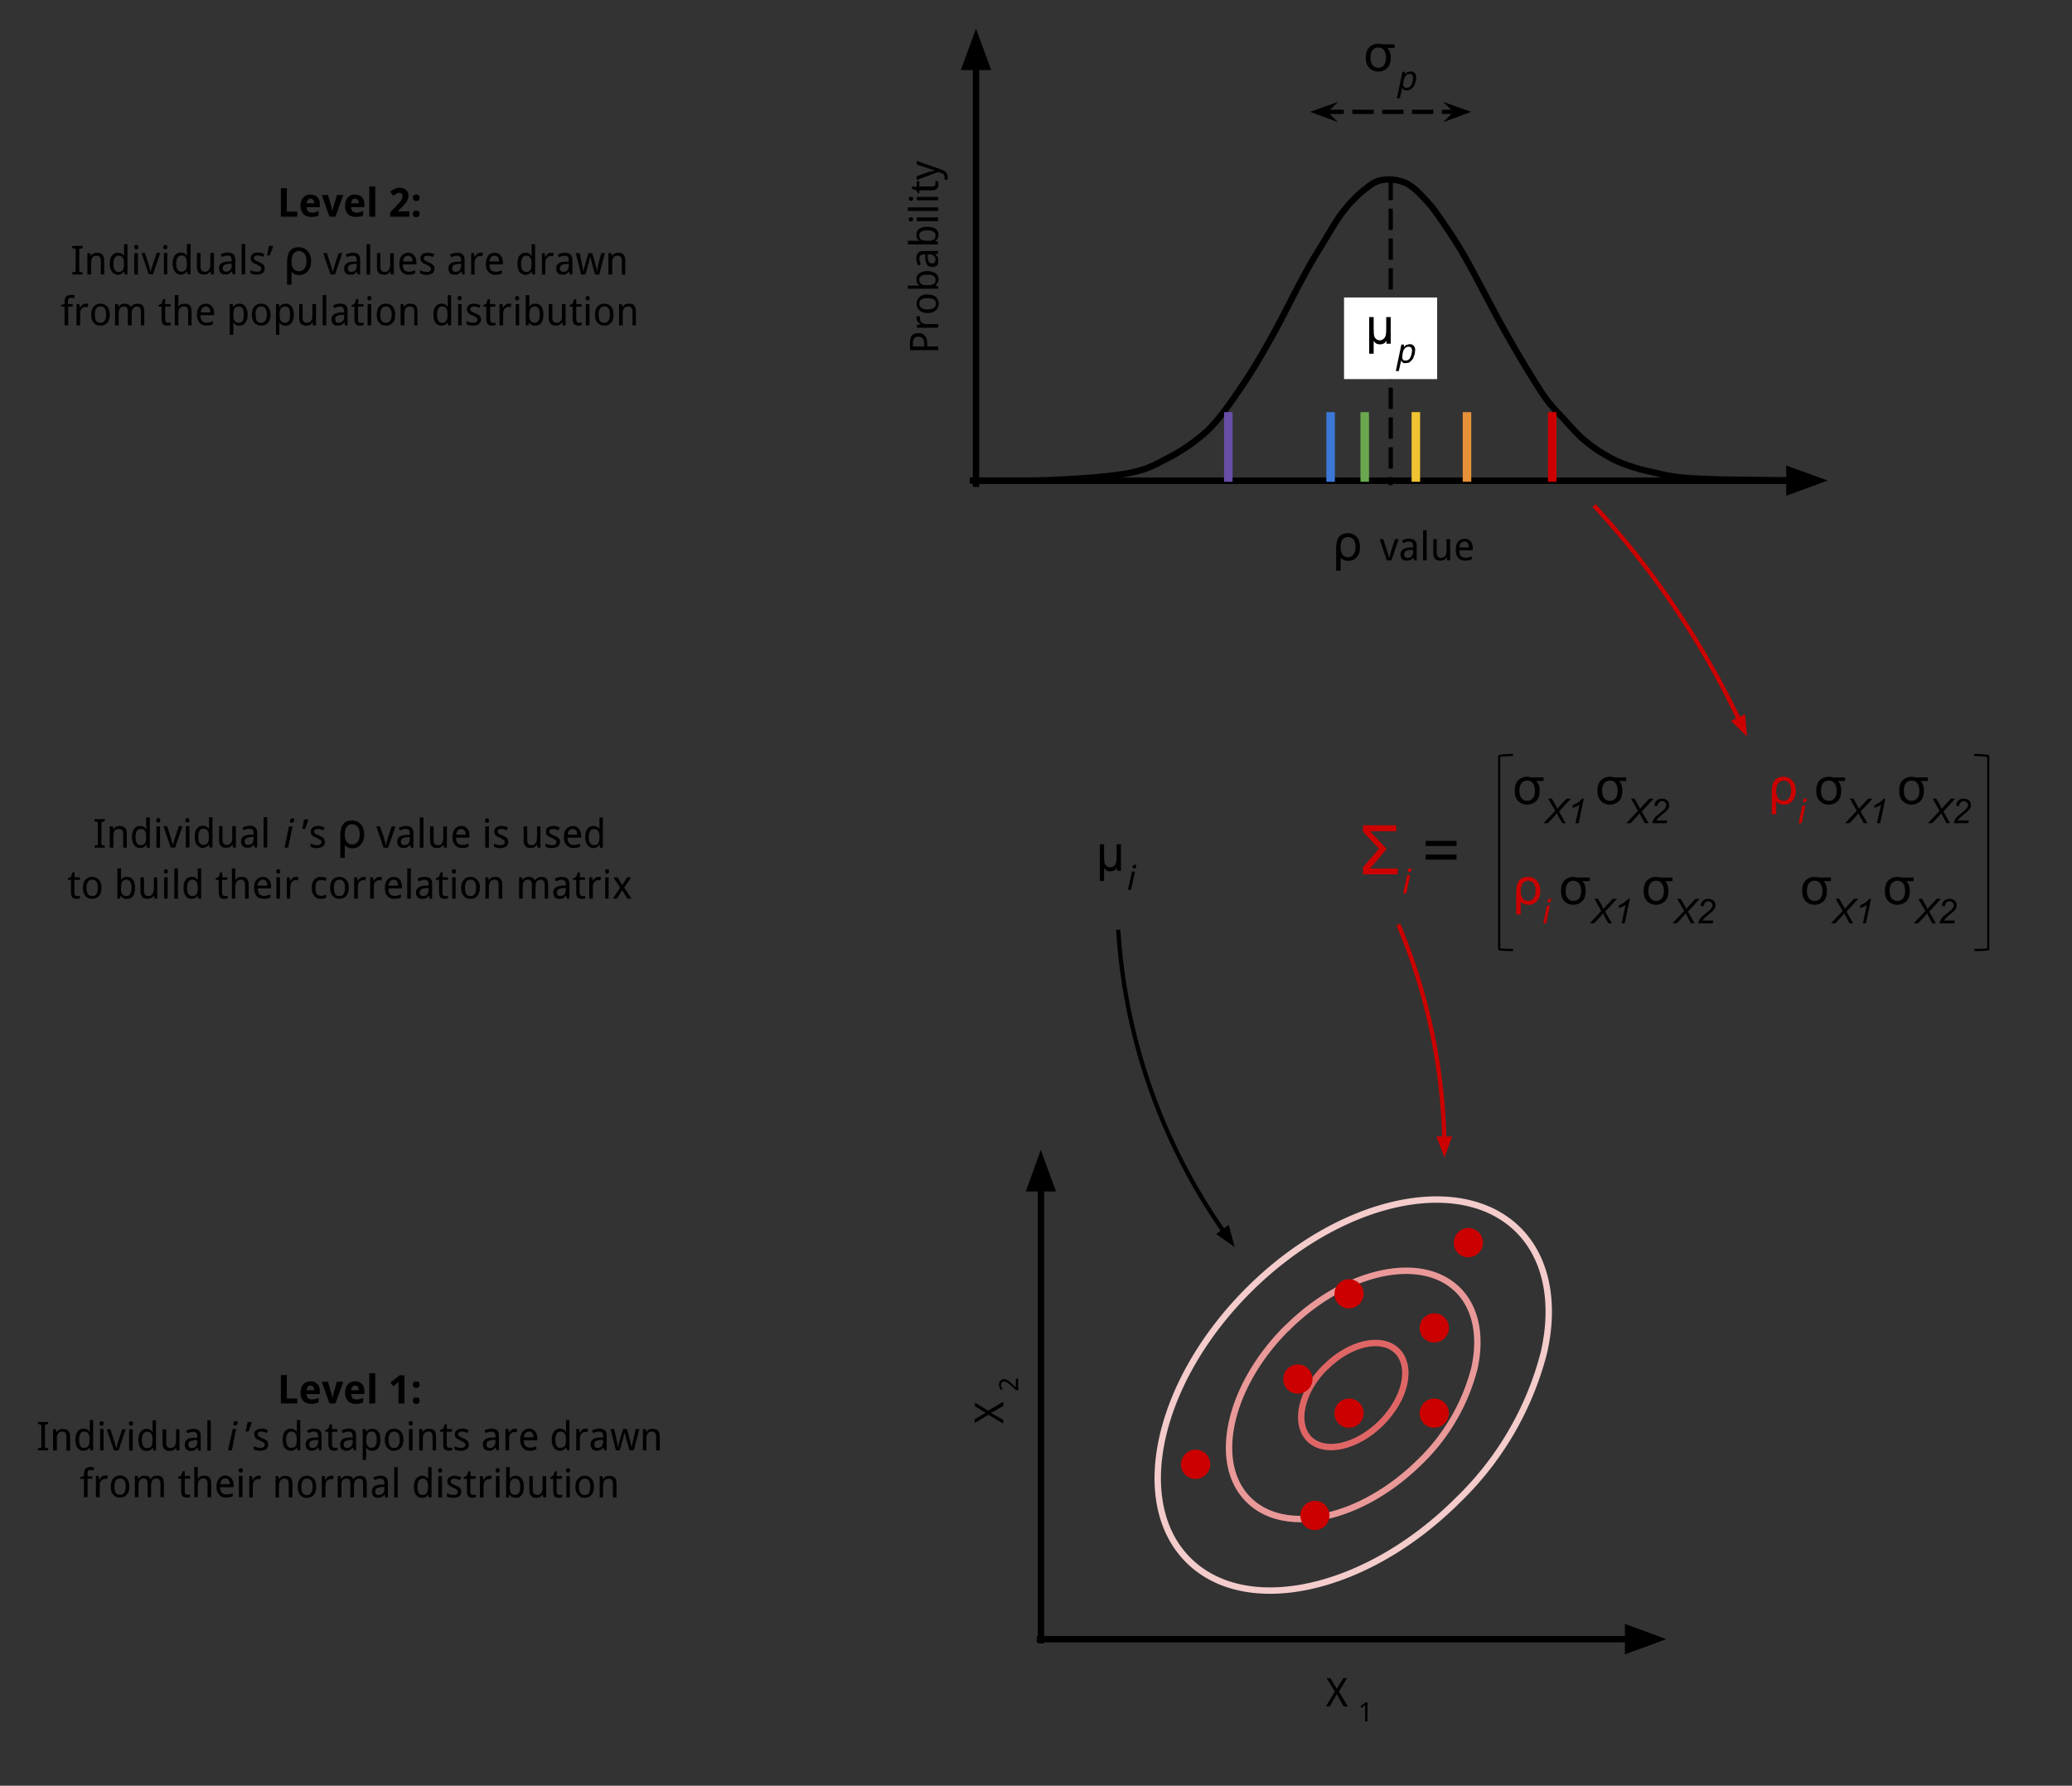 <svg viewBox="0 0 972.3 838" fill="none" stroke-linecap="square" stroke-miterlimit="10" xmlns="http://www.w3.org/2000/svg"><rect x="0" y="0" width="972.3" height="838" fill="#333333" stroke="none"/><clipPath id="a"><path d="M0 0h972.3v838H0V0z"/></clipPath><g clip-path="url(#a)"><path fill="#000" fill-opacity="0" d="M0 0h972.3v838H0z" fill-rule="evenodd"/><path fill="#000" fill-opacity="0" d="M748.7 238a403.8 403.8 0 0171.1 107.8L451.5 511.4zM748.7 238a403.8 403.8 0 0171.1 107.8" fill-rule="evenodd"/><path stroke="#c00" stroke-width="2" stroke-linejoin="round" stroke-linecap="butt" d="M748.7 238a403.8 403.8 0 0166.8 98.6l.5 1" fill-rule="evenodd"/><path fill="#c00" stroke="#c00" stroke-width="2" stroke-linecap="butt" d="M814 338.6l4.6 4.5-.6-6.4z" fill-rule="evenodd"/><path fill="#000" fill-opacity="0" d="M456.6 225.5c6.4 0 26.5.3 38.6-.3 12-.6 25.4-1.5 34-3.1 8.7-1.7 11.5-3.3 17.8-6.6a86.4 86.4 0 0019.7-13.5c6.1-5.9 11.8-14.5 16.9-22 5-7.5 9-14.4 13.7-22.9 4.8-8.5 10.8-21 14.9-28.3 4-7.4 6.4-11 9.4-16s5.8-9.9 8.9-13.8c3-3.9 6.4-7.3 9.4-9.7 3-2.4 5.3-4.3 8.6-4.8 3.3-.6 7.7-.2 11.2 1.4 3.4 1.6 6.6 5 9.4 8 2.8 3 4.4 5.2 7.5 9.7 3 4.5 6.3 9 11.1 17.5 4.8 8.4 11.9 22.5 17.7 32.9a562 562 0 0017.5 29.4c4.7 7.1 7.2 9.2 10.9 13.2 3.6 4 6.7 7.6 10.8 10.9a70 70 0 0014 8.8 79.7 79.7 0 0016.6 5.2c6.3 1.4 9.1 2.5 21.2 3.1 12.1.7 43 .7 51.5.9" fill-rule="evenodd"/><path stroke="#000" stroke-width="3" stroke-linejoin="round" stroke-linecap="butt" d="M456.6 225.5c6.4 0 26.5.3 38.6-.3 12-.6 25.4-1.5 34-3.1 8.7-1.7 11.5-3.3 17.8-6.6a86.4 86.4 0 0019.7-13.5c6.1-5.9 11.8-14.5 16.9-22 5-7.5 9-14.4 13.7-22.9 4.8-8.5 10.8-21 14.9-28.3 4-7.4 6.4-11 9.4-16s5.8-9.9 8.9-13.8c3-3.9 6.4-7.3 9.4-9.7 3-2.4 5.3-4.3 8.6-4.8 3.3-.6 7.7-.2 11.2 1.4 3.4 1.6 6.6 5 9.4 8 2.8 3 4.4 5.2 7.5 9.7 3 4.5 6.3 9 11.1 17.5 4.8 8.4 11.9 22.5 17.7 32.9a562 562 0 0017.5 29.4c4.7 7.1 7.2 9.2 10.9 13.2 3.6 4 6.7 7.6 10.8 10.9a70 70 0 0014 8.8 79.7 79.7 0 0016.6 5.2c6.3 1.4 9.1 2.5 21.2 3.1 12.1.7 43 .7 51.5.9" fill-rule="evenodd"/><path fill="#000" fill-opacity="0" d="M652.6 84.9v141.8" fill-rule="evenodd"/><path stroke="#000" stroke-width="2" stroke-linejoin="round" stroke-linecap="butt" stroke-dasharray="8.0,6.0" d="M652.6 84.9v141.8" fill-rule="evenodd"/><path fill="#fff" d="M630.7 139.6h43.7v38.3h-43.7z" fill-rule="evenodd"/><path fill="#000" fill-opacity="0" d="M625 129.6h54.4v46.2h-54.3z" fill-rule="evenodd"/><path fill="#000" d="M652.6 148.8v12.5h-2v-1.5q-.5 1-1.1 1.3-.9.5-2 .5-1 0-1.7-.4-.5-.3-1.2-1.2v6h-2.1v-17.2h2.1v5.3q0 2.9.3 3.7.3.9 1 1.4.7.5 1.6.5.9 0 1.6-.6.8-.5 1-1.3.4-.8.4-3.7v-5.3h2zM659.7 170.4h-.9l-.6-.3-.4-.4-.3-.5h-.1v.5l-.1.4-.1.4-.8 3.6H655l2.6-12.4h1.2v1.2l.5-.6.6-.4.8-.2q.4-.2.9-.2.7 0 1.2.3.6.3.9.9.3.5.4 1.3l-.2 2-.7 2q-.4.7-1 1.3-.5.6-1.1.9l-1.4.2zm1.3-7.7q-.6 0-1 .2-.5.2-.8.6l-.6.9-.4 1.3v.3l-.2 1.4.1 1q.2.4.5.6.4.2 1 .2 1.1 0 1.8-.8.7-.9 1-2.4.4-1.7 0-2.5-.3-.8-1.4-.8z"/><path fill="#000" fill-opacity="0" d="M488.5 769.7v-230" fill-rule="evenodd"/><path stroke="#000" stroke-width="3" stroke-linejoin="round" stroke-linecap="butt" d="M488.5 769.7v-212" fill-rule="evenodd"/><path fill="#000" stroke="#000" stroke-width="3" stroke-linecap="butt" d="M493.4 557.6l-5-13.6-4.9 13.6z" fill-rule="evenodd"/><path fill="#000" fill-opacity="0" d="M488 769.2h294" fill-rule="evenodd"/><path stroke="#000" stroke-width="3" stroke-linejoin="round" stroke-linecap="butt" d="M488 769.2h276" fill-rule="evenodd"/><path fill="#000" stroke="#000" stroke-width="3" stroke-linecap="butt" d="M764 774.2l13.6-5-13.6-5z" fill-rule="evenodd"/><path fill="#000" fill-opacity="0" d="M585.8 605.5c42.8-42.8 99.5-55.4 126.7-28.3 13 13 17.4 33.7 12 57.5a147 147 0 01-40.3 69.2c-42.7 42.7-99.4 55.4-126.6 28.2-27.2-27.2-14.5-83.9 28.2-126.6z" fill-rule="evenodd"/><path stroke="#f4cccc" stroke-width="3" stroke-linejoin="round" stroke-linecap="butt" d="M585.8 605.5h0c42.8-42.8 99.5-55.4 126.7-28.3h0c13 13 17.4 33.7 12 57.5a147 147 0 01-40.3 69.2h0c-42.7 42.7-99.4 55.4-126.6 28.2h0c-27.2-27.2-14.5-83.9 28.2-126.6z" fill-rule="evenodd"/><path fill="#000" fill-opacity="0" d="M603.8 623.4c27.1-27.2 63.2-35.2 80.4-18 8.3 8.3 11 21.5 7.7 36.6a93.4 93.4 0 01-25.6 44C639 713 603 721 585.8 703.7c-17.2-17.2-9.2-53.2 18-80.4z" fill-rule="evenodd"/><path stroke="#ea9999" stroke-width="3" stroke-linejoin="round" stroke-linecap="butt" d="M603.8 623.4h0c27.1-27.2 63.2-35.2 80.4-18h0c8.3 8.3 11 21.5 7.7 36.6a93.4 93.4 0 01-25.6 44h0C639 713 603 721 585.8 703.7h0c-17.2-17.2-9.2-53.2 18-80.4z" fill-rule="evenodd"/><path fill="#000" fill-opacity="0" d="M622 641.6c11.3-11.4 26.4-14.8 33.6-7.6 3.5 3.5 4.7 9 3.3 15.4-1.4 6.3-5.3 12.9-10.8 18.4-11.4 11.3-26.4 14.7-33.7 7.5-7.2-7.3-3.9-22.4 7.5-33.7z" fill-rule="evenodd"/><path stroke="#e06666" stroke-width="3" stroke-linejoin="round" stroke-linecap="butt" d="M622 641.6h0c11.3-11.4 26.4-14.8 33.6-7.6h0c3.5 3.5 4.7 9 3.3 15.4-1.4 6.3-5.3 12.9-10.8 18.4h0c-11.4 11.3-26.4 14.7-33.7 7.5h0c-7.2-7.3-3.9-22.4 7.5-33.7z" fill-rule="evenodd"/><path fill="#c00" d="M633 670c-3.8 0-6.8-3-6.8-6.8a6.9 6.9 0 016.8-6.9c3.8 0 6.9 3 6.9 6.9 0 3.7-3.1 6.8-6.9 6.8zM609 654c-3.8 0-6.8-3-6.8-6.8a6.9 6.9 0 016.8-6.9c3.8 0 6.9 3 6.9 6.9 0 3.7-3.1 6.8-6.9 6.8zM673 630c-3.8 0-6.8-3-6.8-6.8a6.9 6.9 0 016.8-6.9c3.8 0 6.9 3 6.9 6.9 0 3.7-3.1 6.8-6.9 6.8zM673 670c-3.8 0-6.8-3-6.8-6.8a6.9 6.9 0 016.8-6.9c3.8 0 6.9 3 6.9 6.9 0 3.7-3.1 6.8-6.9 6.8zM617 718c-3.8 0-6.8-3-6.8-6.8a6.9 6.9 0 016.8-6.9c3.8 0 6.9 3 6.9 6.9 0 3.7-3.1 6.8-6.9 6.8zM561 694c-3.8 0-6.8-3-6.8-6.8a6.9 6.9 0 016.8-6.9c3.8 0 6.9 3 6.9 6.9 0 3.7-3.1 6.8-6.9 6.8zM689 590c-3.8 0-6.8-3-6.8-6.8a6.9 6.9 0 016.8-6.9c3.8 0 6.9 3 6.9 6.9 0 3.7-3.1 6.8-6.9 6.8zM633 614c-3.8 0-6.8-3-6.8-6.8a6.9 6.9 0 016.8-6.9c3.8 0 6.9 3 6.9 6.9 0 3.7-3.1 6.8-6.9 6.8z" fill-rule="evenodd"/><path fill="#000" fill-opacity="0" d="M617 355h88.4v87.2H617z" fill-rule="evenodd"/><path fill="#c00" d="M655.2 387.4v2.7h-12.3l7.8 8.3-7.8 9.2h13v2.7h-16.3V407l7.5-8.7-7.5-8v-3h15.6zM659.9 419.3h-1.5l1.9-8.6h1.4l-1.8 8.6zm.7-11q.1-.4.4-.6l.6-.2h.4l.2.2.1.3v.4q0 .4-.4.6-.3.3-.6.3-.4 0-.6-.3-.2-.2 0-.6z"/><path fill="#000" d="M669 397v-2.4h14.5v2.4H669zm0 6.4V401h14.5v2.4H669z"/><path fill="#000" fill-opacity="0" d="M680.8 321.6h266.5v141.3H680.8z" fill-rule="evenodd"/><path fill="#000" d="M724.3 364.8v1.7h-3.4q1.6 1.5 1.6 4.6 0 3.3-1.7 4.9-1.7 1.6-4.2 1.6t-4.2-1.7q-1.6-1.6-1.6-4.8 0-3.4 1.7-5t4.1-1.6q.9 0 2 .3h5.7zm-7.7 1.5q-1.5 0-2.6 1.2-1 1.2-1 3.6 0 2.3 1 3.5 1 1.2 2.6 1.2 1.7 0 2.7-1.2 1-1.3 1-3.5 0-2.1-.9-3.5-1-1.3-2.8-1.3zM724.3 386.3l5.5-5.8-3.3-5.7h1.7l1.5 2.6.7 1.2.4 1q.6-.9 1.8-2.1l2.5-2.7h2l-5.5 6 3.1 5.5h-1.6l-1.9-3.4-.6-1.3-1 1.3-3.3 3.4h-2zm15 0l1.9-8.7q-1.2 1-3.3 1.5l.2-1.3 2.1-1 1.6-1.3.5-.7h.9l-2.4 11.5h-1.5zM763.1 364.8v1.7h-3.4q1.6 1.5 1.6 4.6 0 3.3-1.7 4.9-1.7 1.6-4.2 1.6t-4.1-1.7q-1.7-1.6-1.7-4.8 0-3.4 1.7-5t4.1-1.6q1 0 2 .3h5.7zm-7.7 1.5q-1.5 0-2.6 1.2-1 1.2-1 3.6 0 2.3 1 3.5 1 1.2 2.6 1.2 1.7 0 2.7-1.2 1-1.3 1-3.5 0-2.1-.9-3.5-.9-1.3-2.8-1.3zM763.1 386.3l5.5-5.8-3.2-5.7h1.7l1.4 2.6.7 1.2.4 1q.6-.9 1.8-2.1l2.6-2.7h2l-5.6 6 3.2 5.5h-1.7l-1.9-3.4-.6-1.3-1 1.3-3.2 3.4h-2zm12.2 0q.2-1 .6-1.7l1-1.4 2.5-2q1-1 1.5-1.3.6-.7.8-1.2.2-.4.2-1 0-.7-.6-1.2-.5-.6-1.3-.6t-1.4.6q-.6.5-.9 1.8l-1.4-.2q.2-1.6 1.2-2.5 1-.8 2.5-.8 1 0 1.7.4.8.4 1.2 1.1.4.8.4 1.5 0 1.2-.8 2.2-.5.7-3 2.6L778 384l-.8 1h5.2l-.3 1.3h-6.8z"/><path fill="#c00" d="M831.4 382v-10.5q0-3.6 1.4-5.3 1.4-1.7 4-1.7 2.7 0 4.3 1.9 1.6 1.7 1.6 4.6 0 3-1.5 4.7-1.5 1.9-4 1.9-2.3 0-3.7-1.5v6h-2zm5.6-15.7q-1.6 0-2.5 1.2-1 1.1-1 3.7 0 2.3 1 3.5.9 1.1 2.5 1.1 1.5 0 2.5-1.2t1-3.5q0-2.5-1-3.7-1-1.1-2.5-1.1zM846 376.4l.4-1.6h1.4l-.3 1.6h-1.4zm-2 9.9l1.8-8.3h1.4l-1.8 8.3H844z"/><path fill="#000" d="M865.8 364.8v1.7h-3.3q1.5 1.5 1.5 4.6 0 3.3-1.7 4.9-1.7 1.6-4.1 1.6-2.6 0-4.2-1.7-1.7-1.6-1.7-4.8 0-3.4 1.7-5t4.2-1.6q.8 0 2 .3h5.6zm-7.7 1.5q-1.5 0-2.6 1.2-1 1.2-1 3.6 0 2.3 1 3.5 1 1.2 2.7 1.2 1.7 0 2.7-1.2 1-1.3 1-3.5 0-2.1-1-3.5-.9-1.3-2.8-1.3zM865.8 386.3l5.5-5.8-3.2-5.7h1.7l1.4 2.6.7 1.2.5 1q.5-.9 1.8-2.1l2.5-2.7h2l-5.6 6 3.2 5.5h-1.7l-1.9-3.4-.6-1.3-1 1.3-3.2 3.4h-2zm15 0l1.9-8.7q-1.2 1-3.3 1.5l.3-1.3 2-1 1.6-1.3.6-.7h.8l-2.4 11.5H881zM904.7 364.8v1.7h-3.4q1.5 1.5 1.5 4.6 0 3.3-1.7 4.9-1.7 1.6-4.1 1.6-2.5 0-4.2-1.7-1.6-1.6-1.6-4.8 0-3.4 1.7-5t4-1.6q1 0 2 .3h5.8zm-7.7 1.5q-1.6 0-2.6 1.2t-1 3.6q0 2.3 1 3.5 1 1.2 2.6 1.2 1.7 0 2.7-1.2 1-1.3 1-3.5 0-2.1-1-3.5-.9-1.3-2.7-1.3zM904.7 386.3l5.5-5.8-3.3-5.7h1.7l1.5 2.6.6 1.2.5 1q.6-.9 1.8-2.1l2.5-2.7h2l-5.5 6 3 5.5h-1.6l-1.8-3.4-.7-1.3-1 1.3-3.2 3.4h-2zm12.1 0q.2-1 .6-1.7l1-1.4 2.5-2 1.5-1.3.9-1.2q.2-.4.2-1 0-.7-.6-1.2-.6-.6-1.4-.6-.8 0-1.4.6-.6.5-.9 1.8l-1.3-.2q.2-1.6 1.1-2.5 1-.8 2.5-.8 1 0 1.8.4t1.2 1.1q.4.8.4 1.5 0 1.2-.9 2.2-.5.7-2.9 2.6l-1.6 1.4q-.5.5-.7 1h5.1l-.3 1.3h-6.8z"/><path fill="#c00" d="M711.5 429v-10.5q0-3.6 1.4-5.3 1.4-1.7 4-1.7 2.7 0 4.3 1.9 1.6 1.7 1.6 4.6 0 3-1.5 4.7-1.5 1.9-4 1.9-2.3 0-3.7-1.5v6h-2zm5.6-15.7q-1.6 0-2.5 1.2-1 1.1-1 3.7 0 2.3 1 3.5 1 1.1 2.5 1.1 1.6 0 2.5-1.2 1-1.2 1-3.5 0-2.5-1-3.7-1-1.1-2.5-1.1zM726.2 423.4l.3-1.6h1.4l-.3 1.6h-1.4zm-2 9.9l1.7-8.3h1.4l-1.8 8.3h-1.4z"/><path fill="#000" d="M746 411.8v1.7h-3.4q1.5 1.5 1.5 4.6 0 3.3-1.7 4.9-1.7 1.6-4.1 1.6-2.6 0-4.2-1.7-1.6-1.6-1.6-4.8 0-3.4 1.7-5t4-1.6q1 0 2 .3h5.7zm-7.8 1.5q-1.5 0-2.5 1.2t-1 3.6q0 2.3 1 3.5 1 1.2 2.6 1.2 1.7 0 2.7-1.2 1-1.3 1-3.5 0-2.1-1-3.5-.9-1.3-2.8-1.3zM746 433.3l5.4-5.8-3.2-5.7h1.7l1.5 2.6.6 1.2.5 1q.5-.9 1.8-2.1l2.5-2.7h2l-5.6 6 3.2 5.5h-1.7l-1.8-3.4-.7-1.3-1 1.3-3.2 3.4h-2zm15 0l1.8-8.7q-1.2 1-3.3 1.5l.3-1.3 2-1 1.6-1.3.6-.7h.8l-2.4 11.5H761zM784.8 411.8v1.7h-3.4q1.5 1.5 1.5 4.6 0 3.3-1.7 4.9-1.7 1.6-4.1 1.6-2.5 0-4.2-1.7-1.6-1.6-1.6-4.8 0-3.4 1.7-5t4.1-1.6q.9 0 2 .3h5.7zm-7.7 1.5q-1.6 0-2.6 1.2t-1 3.6q0 2.3 1 3.5 1 1.2 2.6 1.2 1.7 0 2.7-1.2 1-1.3 1-3.5 0-2.1-1-3.5-.8-1.3-2.7-1.3zM784.8 433.3l5.5-5.8-3.3-5.7h1.7l1.5 2.6.7 1.2.4 1q.6-.9 1.8-2.1l2.5-2.7h2l-5.5 6 3.1 5.5h-1.7l-1.8-3.4-.7-1.3-1 1.3-3.2 3.4h-2zm12.1 0q.2-1 .6-1.7l1-1.4 2.5-2 1.5-1.3.9-1.2q.2-.4.2-1 0-.7-.6-1.2-.6-.6-1.4-.6-.8 0-1.4.6-.6.5-.8 1.8l-1.4-.2q.2-1.6 1.2-2.5 1-.8 2.4-.8 1 0 1.8.4t1.2 1.1q.4.8.4 1.5 0 1.2-.8 2.2-.5.7-3 2.6l-1.5 1.4q-.6.5-.8 1h5.1l-.3 1.3H797zM859.2 411.8v1.7h-3.4q1.5 1.5 1.5 4.6 0 3.3-1.7 4.9-1.7 1.6-4.1 1.6-2.5 0-4.2-1.7-1.6-1.6-1.6-4.8 0-3.4 1.7-5t4-1.6q1 0 2 .3h5.8zm-7.7 1.5q-1.6 0-2.6 1.2t-1 3.6q0 2.3 1 3.5 1 1.2 2.6 1.2 1.7 0 2.7-1.2 1-1.3 1-3.5 0-2.1-1-3.5-.9-1.3-2.7-1.3zM859.2 433.3l5.5-5.8-3.3-5.7h1.7l1.5 2.6.7 1.2.4 1q.6-.9 1.8-2.1l2.5-2.7h2l-5.5 6 3.1 5.5h-1.7l-1.8-3.4-.7-1.3-1 1.3-3.2 3.4h-2zm15 0l1.8-8.7q-1.1 1-3.3 1.5l.3-1.3 2-1 1.6-1.3.6-.7h.8l-2.4 11.5h-1.4zM898 411.8v1.7h-3.4q1.6 1.5 1.6 4.6 0 3.3-1.7 4.9-1.7 1.6-4.2 1.6t-4.2-1.7q-1.6-1.6-1.6-4.8 0-3.4 1.7-5t4.1-1.6q.9 0 2 .3h5.7zm-7.7 1.5q-1.5 0-2.6 1.2-1 1.2-1 3.6 0 2.3 1 3.5 1 1.2 2.6 1.2 1.7 0 2.7-1.2 1-1.3 1-3.5 0-2.1-.9-3.5-1-1.3-2.8-1.3zM898 433.3l5.5-5.8-3.3-5.7h1.7l1.5 2.6.7 1.2.4 1q.6-.9 1.8-2.1l2.5-2.7h2l-5.5 6 3.1 5.5h-1.6l-1.9-3.4-.6-1.3-1 1.3-3.3 3.4h-2zm12.1 0q.2-1 .6-1.7l1-1.4 2.5-2 1.6-1.3.8-1.2q.2-.4.2-1 0-.7-.6-1.2-.5-.6-1.4-.6-.8 0-1.4.6-.6.5-.8 1.8l-1.4-.2q.2-1.6 1.2-2.5 1-.8 2.4-.8 1 0 1.8.4t1.2 1.1q.4.8.4 1.5 0 1.2-.8 2.2-.5.7-3 2.6L913 431l-.8 1h5.1l-.2 1.3H910z"/><path fill="#000" fill-opacity="0" d="M709.5 445.8c-3.3 0-6-.2-6-.4v-90.6l1.7-.3a60 60 0 014.3-.2z" fill-rule="evenodd"/><path fill="#000" fill-opacity="0" d="M709.5 445.8c-3.3 0-6-.2-6-.4v-90.6l1.7-.3a60 60 0 014.3-.2" fill-rule="evenodd"/><path stroke="#000" stroke-linejoin="round" stroke-linecap="butt" d="M709.5 445.8h0c-3.3 0-6-.2-6-.4v-90.6h0l1.7-.3a60 60 0 014.3-.2" fill-rule="evenodd"/><path fill="#000" fill-opacity="0" d="M502.3 769.2H764v49.3H502.3z" fill-rule="evenodd"/><path fill="#000" d="M632.5 800.8h-2l-3.2-5.8-3.3 5.8h-1.8l4.2-7-3.9-6.3h1.8l3 5 3.1-5h1.7l-3.8 6.3 4.2 7zM641.6 807.8h-1v-5.6-.5-.6-.6-.5l-.2.2-.1.2-.2.1-.2.2-1 .8-.5-.8 2.3-1.8h1v8.9z"/><path fill="#000" fill-opacity="0" d="M439.2 756.6v-199h49.3v199z" fill-rule="evenodd"/><path fill="#000" d="M470.8 657.8v2L465 663l5.8 3.3v1.8l-7-4.2-6.4 3.9V666l5.1-3-5-3.1v-1.7l6.2 3.8 7-4.2zM477.8 646.9v5.5h-1l-2.3-2.1-.9-.8-.8-.6-.8-.4-.8-.2q-.4 0-.7.2-.2 0-.4.3-.2.1-.3.4l-.1.6q0 .6.2 1l.6 1-.7.5-.4-.5-.3-.6-.3-.7v-.7l.1-1 .5-.9.7-.5 1-.2 1 .2 1 .4.8.7 1 .9 1.8 1.7v-4.2h1z"/><path fill="#000" fill-opacity="0" d="M1.8 616.3h324.6v114.8H1.8z" fill-rule="evenodd"/><path fill="#000" d="M131.8 658.6v-13.3h2.8v11h4.9v2.3h-7.7zm13.9-8.4q-.7 0-1.2.5-.5.6-.6 1.7h3.5v-.9l-.4-.7q-.2-.3-.5-.4l-.8-.2zm.4 8.6q-1.1 0-2-.3-1-.3-1.7-1-.6-.6-1-1.6t-.4-2.3q0-1.3.4-2.3.3-1 1-1.7.5-.7 1.4-1 .8-.4 1.9-.4 1 0 1.8.3t1.4 1q.6.5.9 1.4.3.9.3 2v1.3h-6.2l.1 1 .5.9q.3.3.7.4l1 .2h1l.7-.2.8-.2.8-.4v2.2l-.8.3-.7.2-1 .2h-1zm8.5-.2l-3.6-10.2h2.9l1.7 5.8.2 1.1.2 1 .1-1 .3-1 1.7-5.9h3l-3.7 10.2h-2.8zm12-8.4q-.7 0-1.2.5-.5.6-.6 1.7h3.5v-.9l-.4-.7q-.2-.3-.5-.4l-.8-.2zm.4 8.6q-1.1 0-2-.3-1-.3-1.7-1-.6-.6-1-1.6t-.4-2.3q0-1.3.4-2.3.3-1 1-1.7.5-.7 1.4-1 .8-.4 1.9-.4 1 0 1.8.3t1.4 1q.6.5.9 1.4.3.9.3 2v1.3h-6.2l.1 1 .5.9q.3.3.7.4l1 .2h1l.7-.2.8-.2.8-.4v2.2l-.8.3-.7.2-1 .2h-1zm9-.2h-2.7v-14.2h2.8v14.2zm13.8 0H187V651v-.6-.7-.7l.1-.6-.2.1-.2.3-.3.2-.3.3-1.5 1.2-1.4-1.7 4.3-3.4h2.3v13.3zm4-1.3v-.7l.4-.5.5-.3h1.2l.6.3.3.5.1.7-.1.7-.3.5-.6.3h-1.2l-.5-.3-.3-.5q-.2-.3-.2-.7zm0-7.5v-.7l.4-.5.5-.3h1.2q.3 0 .6.3l.3.5.1.7-.1.7-.3.5-.6.3h-1.2l-.5-.3-.3-.5q-.2-.3-.2-.7zM22.6 680.6h-4.8v-1l1.6-.3v-10.7l-1.6-.4v-.9h4.8v1l-1.5.3v10.7l1.5.4v1zm8.6 0v-6.4q0-1.2-.5-1.8-.5-.6-1.5-.6-.7 0-1.2.2-.5.3-.8.8l-.5 1V680.7h-1.8v-10h1.4l.2 1.4h.1l.6-.7.7-.5.7-.3h1q1.6 0 2.4.8.9.9.9 2.8v6.5h-1.7zm11-1.3H42l-.4.6-.7.5-.7.3-1 .1q-.9 0-1.6-.3-.7-.4-1.2-1-.5-.7-.8-1.6-.2-1-.2-2.3 0-1.3.2-2.2.3-1 .8-1.6.5-.7 1.2-1 .7-.4 1.6-.4l1 .1.7.4.7.4.4.6h.1v-.6-.5-4.4h1.6v14.2h-1.3l-.3-1.3zm-2.7.1q.7 0 1.2-.2.4-.2.7-.6l.5-1.1.1-1.5v-.4-1.6l-.5-1.2q-.3-.5-.8-.8-.5-.2-1.2-.2-1.2 0-1.8 1-.6 1-.6 2.8 0 2 .6 2.9.6 1 1.8 1zm9 1.2H47v-10h1.6v10zM46.7 668q0-.5.3-.8.3-.2.7-.2h.4q.2 0 .3.2l.2.3v.5q0 .5-.2.8-.3.3-.7.3-.4 0-.7-.3-.3-.3-.3-.8zm6.8 12.7l-3.4-10h1.7l1.8 5.6.3.8.2 1 .3.8.1.7h.1l.2-.7.2-.9.3-1 .2-.7 1.8-5.6H59l-3.4 10h-2zm8.8 0h-1.7v-10h1.7v10zM60.5 668q0-.5.3-.8.3-.2.7-.2h.3l.4.2.2.3v.5q0 .5-.2.8-.3.3-.7.3-.4 0-.7-.3-.3-.3-.3-.8zm11.1 11.4l-.5.6-.6.5-.8.3-1 .1q-.8 0-1.5-.3-.7-.4-1.2-1-.5-.7-.8-1.6-.3-1-.3-2.3 0-1.3.3-2.2.3-1 .8-1.6.5-.7 1.2-1 .7-.4 1.5-.4l1 .1.8.4.6.4.5.6v-.6-.5-4.4h1.6v14.2H72l-.3-1.3zm-2.6.1q.7 0 1.2-.2t.8-.6q.3-.5.4-1.1l.2-1.5v-.4q0-.9-.2-1.6 0-.7-.4-1.2-.3-.5-.8-.8-.5-.2-1.2-.2-1.2 0-1.8 1-.6 1-.6 2.8 0 2 .6 2.9.6 1 1.8 1zm13.9 1.2l-.3-1.3-.6.7-.7.4-.8.3-.8.1q-.9 0-1.5-.2t-1-.7q-.5-.4-.7-1.1-.2-.7-.2-1.7v-6.5H78v6.4q0 1.2.4 1.8.5.6 1.5.6.8 0 1.3-.2.5-.3.8-.7.3-.5.4-1.2.2-.6.2-1.5v-5.2h1.6v10H83zm10.1 0l-.3-1.4-.7.7-.7.5-.7.3-1 .1q-.7 0-1.2-.2l-1-.5-.5-1q-.2-.5-.2-1.3 0-1.5 1-2.3 1-.8 3.2-.9h1.7v-.6q0-.7-.2-1 0-.5-.3-.7-.3-.3-.7-.4l-.8-.1q-.8 0-1.4.2l-1.2.5-.6-1.2q.6-.4 1.5-.6.8-.3 1.7-.3 1 0 1.6.2.7.2 1.1.6.5.4.7 1 .2.7.2 1.6v6.8H93zm-3-1.1l1-.2.8-.5q.4-.4.6-1 .2-.5.2-1.2v-.9h-1.3l-1.4.3q-.6.1-.9.4-.3.2-.5.6l-.1.8q0 .9.4 1.3.5.4 1.2.4zm9 1.1h-1.7v-14.2h1.6v14.2zM108.6 680.6H107l2.2-10h1.6l-2 10zm1-12.7q0-.5.4-.8.3-.2.7-.2h.4l.3.2.1.3v.5q-.1.5-.5.8-.3.3-.7.3-.4 0-.7-.3-.2-.3 0-.8zM118 667.3l.1.2-.3 1-.4 1.2-.4 1.1-.5 1h-1.3l.3-1 .3-1.3.2-1.2.2-1h1.8zm7.9 10.6q0 .7-.3 1.2-.2.6-.7 1-.5.3-1.3.5-.7.2-1.5.2-1 0-1.7-.2-.7-.1-1.3-.4v-1.5l.7.2.7.3.8.2h1.8l.7-.4q.2-.1.3-.4l.2-.6-.1-.5-.4-.5-.6-.4-1.1-.5-1.2-.6q-.5-.2-.9-.6l-.5-.8q-.2-.4-.2-1 0-.7.2-1.2.3-.5.7-.8l1.1-.5 1.4-.2q1 0 1.7.2l1.3.5-.5 1.4-1.2-.5-1.3-.2q-1 0-1.4.3-.4.3-.4.9v.5l.4.5.7.4 1 .5 1.2.5 1 .6.5.8.2 1zm13.4 1.4l-.5.6-.6.5-.8.3-1 .1q-.8 0-1.5-.3-.8-.4-1.3-1-.5-.7-.7-1.6-.3-1-.3-2.3 0-1.3.3-2.2.2-1 .7-1.6.5-.7 1.3-1 .7-.4 1.5-.4l1 .1.7.4.7.4.5.6v-.6-.5-4.4h1.6v14.2h-1.3l-.3-1.3zm-2.6.1q.7 0 1.2-.2t.8-.6q.3-.5.4-1.1l.2-1.5v-.4q0-.9-.2-1.6 0-.7-.4-1.2-.3-.5-.8-.8-.5-.2-1.2-.2-1.2 0-1.8 1-.6 1-.6 2.8 0 2 .6 2.9.6 1 1.8 1zm13 1.2l-.3-1.4-.7.7-.7.5-.7.3-1 .1q-.7 0-1.2-.2l-1-.5-.5-1q-.2-.5-.2-1.3 0-1.5 1-2.3 1-.8 3.2-.9h1.7v-.6q0-.7-.2-1 0-.5-.3-.7-.3-.3-.7-.4l-.8-.1q-.8 0-1.4.2l-1.2.5-.6-1.2q.6-.4 1.5-.6.8-.3 1.7-.3 1 0 1.6.2.7.2 1.1.6.5.4.7 1 .2.7.2 1.6v6.8h-1.2zm-3-1.1l1-.2.8-.5q.4-.4.6-1 .2-.5.2-1.2v-.9H148l-1.4.3q-.6.1-.9.4-.3.2-.5.6l-.1.8q0 .9.4 1.3.5.4 1.2.4zm10.3 0h.4l.4-.1h.3l.3-.1v1.2l-.3.1-.4.1h-.5l-.5.1-1-.2q-.5-.1-.8-.4-.4-.4-.6-1-.2-.6-.2-1.5v-5.8h-1.4v-.8l1.4-.7.7-2h1v2.2h2.5v1.3h-2.5v5.8q0 .8.3 1.3.3.4 1 .4zm9 1.1l-.4-1.4-.7.7-.6.5-.8.3-1 .1q-.7 0-1.2-.2l-.9-.5q-.4-.4-.6-1-.2-.5-.2-1.3 0-1.5 1-2.3 1-.8 3.2-.9h1.7v-.6l-.1-1-.4-.7-.6-.4-.9-.1-1.4.2-1.2.5-.6-1.2q.7-.4 1.5-.6.8-.3 1.7-.3 1 0 1.6.2.7.2 1.2.6.4.4.6 1 .2.7.2 1.6v6.8H166zm-3-1.1l1-.2.8-.5.5-1q.2-.5.2-1.2v-.9h-1.3l-1.4.3q-.5.1-.9.4-.3.2-.5.6l-.1.8q0 .9.4 1.3.5.4 1.2.4zm11.7 1.3l-1-.1-.7-.3-.7-.5-.4-.6h-.1v5.8h-1.6v-14.5h1.4l.2 1.4.5-.6.7-.5.8-.4h1q.8 0 1.5.3t1.2 1q.5.6.8 1.6.2 1 .2 2.2 0 1.3-.2 2.2-.3 1-.8 1.7-.5.6-1.2 1-.7.3-1.6.3zm-.3-9q-.7 0-1.2.2-.4.2-.7.7l-.5 1-.1 1.5v2l.5 1.2q.3.5.8.8.5.2 1.2.2 1.3 0 1.8-1 .6-1 .6-2.8 0-2-.6-2.9-.5-.9-1.8-.9zm14.9 3.8q0 1.2-.3 2.2-.3 1-.9 1.6-.6.7-1.4 1-.8.4-1.8.4t-1.7-.3q-.8-.4-1.4-1-.6-.7-.9-1.7-.3-1-.3-2.2 0-1.3.3-2.2.3-1 .9-1.6.5-.7 1.3-1 .9-.4 1.9-.4.9 0 1.7.4.8.3 1.4 1 .6.6.9 1.6.3 1 .3 2.2zm-7 0q0 1.9.6 2.9t2 1q1.5 0 2-1 .7-1 .7-3 0-1.8-.6-2.7-.7-1-2-1-1.5 0-2.1 1-.6.9-.6 2.8zm11.3 5h-1.7v-10h1.7v10zm-1.8-12.7q0-.5.3-.8.2-.2.6-.2h.4q.2 0 .3.2.2.1.2.3l.1.5q0 .5-.3.8-.2.3-.7.3-.4 0-.6-.3-.3-.3-.3-.8zm11.2 12.7v-6.4q0-1.2-.5-1.8-.5-.6-1.5-.6-.7 0-1.2.2-.5.3-.8.8l-.5 1-.1 1.6v5.2h-1.7v-10h1.4l.2 1.4h.1q.2-.4.6-.7l.6-.5.8-.3h.9q1.7 0 2.5.8.8.9.8 2.8v6.5H203zm7.7-1.2H212l.2-.1v1.2l-.3.1-.4.1h-.4l-.5.1q-.6 0-1-.2l-1-.4-.5-1-.1-1.5v-5.8h-1.5v-.8l1.5-.7.7-2h1v2.2h2.4v1.3h-2.5v5.8q0 .8.3 1.3.3.4 1 .4zm9.3-1.5q0 .7-.2 1.2-.3.6-.8 1l-1.2.5q-.7.2-1.6.2-1 0-1.7-.2-.7-.1-1.2-.4v-1.5l.6.2.7.3.8.2h1.8l.7-.4q.3-.1.4-.4l.1-.6v-.5l-.4-.5-.7-.4-1-.5-1.2-.6-1-.6-.5-.8q-.2-.4-.2-1 0-.7.3-1.2.2-.5.7-.8l1-.5q.7-.2 1.5-.2.9 0 1.6.2l1.4.5-.6 1.4-1.2-.5q-.6-.2-1.3-.2-.9 0-1.3.3-.5.3-.5.9l.1.5q.1.3.4.5l.7.4 1 .5 1.2.5.9.6.5.8.2 1zm13 2.7l-.4-1.4-.7.7-.6.5-.8.3-1 .1-1.2-.2-.9-.5q-.4-.4-.6-1-.2-.5-.2-1.3 0-1.5 1-2.3 1-.8 3.2-.9h1.7v-.6l-.1-1-.4-.7-.6-.4-.9-.1-1.4.2-1.2.5-.6-1.2q.7-.4 1.5-.6.8-.3 1.7-.3 1 0 1.6.2.7.2 1.2.6.4.4.6 1 .2.7.2 1.6v6.8H233zm-3-1.1l1-.2.8-.5.5-1q.2-.5.2-1.2v-.9h-1.3l-1.4.3q-.5.1-.9.4-.3.2-.5.6l-.1.8q0 .9.4 1.3.5.4 1.2.4zm11.5-9h1.2l-.2 1.5h-1q-.6 0-1.1.2-.5.2-.8.6l-.6 1-.1 1.4v5.4h-1.7v-10h1.4l.2 1.8.5-.7.6-.7.7-.4q.4-.2 1-.2zm7.1 10.3q-1 0-1.8-.3-.9-.4-1.4-1-.6-.7-1-1.6-.3-1-.3-2.2 0-1.3.3-2.2.3-1 .8-1.7.6-.7 1.4-1 .7-.4 1.6-.4 1 0 1.7.4.7.3 1.2.9.5.6.8 1.4.2.8.2 1.8v1h-6.3q0 1.8.8 2.6.7.8 2 .8h.9l.7-.1.8-.2.7-.3v1.4l-.8.3q-.3.2-.7.2l-.7.2h-.9zm-.4-9q-1 0-1.6.7-.7.7-.7 2h4.4v-1l-.5-1q-.2-.3-.6-.5-.4-.2-1-.2zm17.5 7.5h-.1l-.5.6-.6.5-.8.3-1 .1q-.8 0-1.5-.3-.7-.4-1.2-1-.5-.7-.8-1.6-.3-1-.3-2.3 0-1.3.3-2.2.3-1 .8-1.6.5-.7 1.2-1 .7-.4 1.5-.4l1 .1.8.4.6.4.5.6h.1v-.6l-.1-.5v-4.4h1.6v14.2H266l-.2-1.3zm-2.7.1q.7 0 1.2-.2t.8-.6q.3-.5.4-1.1.2-.6.2-1.5v-.4l-.1-1.6-.5-1.2q-.3-.5-.8-.8-.4-.2-1.2-.2-1.2 0-1.8 1-.6 1-.6 2.8 0 2 .6 2.9.6 1 1.8 1zm11.7-9h.6l.6.1-.2 1.5h-1q-.6 0-1.1.2-.5.2-.8.6-.4.5-.5 1l-.2 1.4v5.4h-1.7v-10h1.4l.2 1.8.5-.7.6-.7.7-.4q.4-.2 1-.2zm8.8 10.2l-.3-1.4h-.1l-.6.7-.7.5-.8.3-1 .1q-.6 0-1.1-.2l-1-.5-.5-1q-.3-.5-.3-1.3 0-1.5 1-2.3 1.1-.8 3.3-.9h1.7v-.6q0-.7-.2-1-.1-.5-.4-.7-.2-.3-.6-.4l-.8-.1q-.8 0-1.4.2l-1.3.5-.6-1.2q.7-.4 1.5-.6.9-.3 1.8-.3 1 0 1.6.2.7.2 1.1.6.5.4.7 1 .2.7.2 1.6v6.8h-1.2zm-3-1.1l1-.2.8-.5.5-1q.2-.5.2-1.2v-.9h-1.3l-1.3.3q-.6.1-1 .4-.3.2-.4.6l-.1.8q0 .9.4 1.3t1.2.4zm14.9 1.1l-1.6-5.6v-.4l-.2-.4-.1-.5-.1-.4-.3-1.1-.3 1-.2 1-.2.8-1.6 5.6H289l-2.5-10h1.7l1.2 5.3.2 1 .1.9.2.9v.6h.1l.2-.6.1-.8.2-1 .2-.6 1.7-5.7h1.8l1.5 5.7.2.7.2.8.2.9.1.6.1-.6.2-.9.2-1 .2-.9 1.2-5.3h1.7l-2.6 10h-2zm12.5 0v-6.4q0-1.2-.5-1.8-.4-.6-1.4-.6-.8 0-1.3.2-.5.3-.8.8-.3.4-.4 1-.2.7-.2 1.6v5.2h-1.6v-10h1.3l.3 1.4.6-.7.7-.5.8-.3h.8q1.7 0 2.5.8.9.9.9 2.8v6.5h-1.7zM43.3 693.9h-2.2v8.7h-1.7V694h-1.8v-.7l1.8-.7v-.8q0-1 .2-1.6.2-.7.6-1 .4-.4 1-.6.5-.2 1.2-.2l1 .1.8.3-.4 1.3-.6-.2-.7-.1-.7.1q-.2 0-.4.3l-.3.6v2h2.2v1.2zm6.1-1.5h.6l.6.1-.3 1.5h-1l-1 .2q-.5.2-.8.6l-.6 1-.1 1.4v5.4H45v-10h1.3l.2 1.8h.1l.5-.7.6-.7.7-.4q.4-.2 1-.2zm11.3 5.2q0 1.2-.3 2.2-.3 1-1 1.6-.5.7-1.3 1-.8.4-1.8.4t-1.7-.3q-.8-.4-1.4-1-.6-.7-1-1.7-.2-1-.2-2.2 0-1.3.3-2.2.3-1 .8-1.6.6-.7 1.4-1 .9-.4 1.9-.4.9 0 1.7.4.8.3 1.4 1 .5.6.9 1.6.3 1 .3 2.2zm-7 0q0 1.9.6 2.9t2 1q1.4 0 2-1 .7-1 .7-3 0-1.8-.6-2.7-.7-1-2-1-1.5 0-2.1 1-.6.9-.6 2.8zm21.6 5v-6.4q0-1.2-.5-1.8-.4-.6-1.4-.6-.7 0-1.1.2-.5.2-.8.7-.3.4-.4 1-.2.6-.2 1.4v5.5h-1.6v-6.4q0-1.2-.5-1.8-.4-.6-1.4-.6-.7 0-1.2.2-.4.3-.7.8-.3.4-.4 1l-.1 1.6v5.2h-1.7v-10h1.4l.2 1.4.6-.7.7-.5.7-.3h.8q1.1 0 1.9.3.7.4 1 1.3h.1l.6-.8.7-.5.8-.3h1q1.5 0 2.3.8.8.9.8 2.8v6.5h-1.6zm12.6-1.2H89l.2-.1v1.2l-.3.1-.4.1h-.4l-.5.1-1-.2q-.5-.1-.9-.4l-.5-1q-.2-.6-.2-1.5v-5.8h-1.4v-.8l1.4-.7.7-2h1v2.2h2.5v1.3h-2.5v5.8q0 .8.2 1.3.3.4 1 .4zm9.5 1.2v-6.4q0-1.2-.5-1.8-.4-.6-1.4-.6-.8 0-1.3.2-.5.3-.8.8-.3.4-.4 1-.2.7-.2 1.6v5.2h-1.6v-14.2h1.6v5.6l.6-.7.7-.5.8-.3h.8q1.7 0 2.5.8.9.9.9 2.8v6.5h-1.7zm8.7.2q-1 0-1.8-.3-.8-.4-1.4-1-.6-.7-1-1.6-.3-1-.3-2.2 0-1.3.3-2.2.3-1 .9-1.7.5-.7 1.3-1 .7-.4 1.7-.4.8 0 1.6.4.7.3 1.2.9.5.6.8 1.4.2.8.2 1.8v1h-6.3q0 1.8.8 2.6.7.8 2 .8h.9l.8-.1.7-.2.7-.3v1.4l-.7.3-.8.2-.7.2h-.9zm-.4-9q-1 0-1.6.7-.6.7-.7 2h4.4v-1l-.5-1q-.2-.3-.6-.5-.4-.2-1-.2zm8.1 8.8h-1.7v-10h1.7v10zM112 690q0-.5.3-.8.3-.2.7-.2h.4q.2 0 .3.2l.2.3v.5q0 .5-.2.8-.3.3-.7.3-.4 0-.7-.3-.3-.3-.3-.8zm9.3 2.5h.6l.6.1-.3 1.5h-1q-.6 0-1 .2-.5.2-.9.6l-.5 1-.2 1.4v5.4H117v-10h1.3l.2 1.8h.1l.5-.7q.2-.4.6-.7l.7-.4q.4-.2.9-.2zm14.2 10.2v-6.4q0-1.2-.5-1.8-.4-.6-1.5-.6-.7 0-1.2.2-.5.3-.8.8-.3.4-.4 1-.2.7-.2 1.6v5.2h-1.6v-10h1.3l.3 1.4.6-.7.7-.5.8-.3h.8q1.7 0 2.5.8.9.9.9 2.8v6.5h-1.7zm12.9-5q0 1.2-.3 2.2-.3 1-.9 1.6-.5.7-1.4 1-.8.4-1.8.4t-1.7-.3q-.8-.4-1.4-1-.6-.7-.9-1.7-.3-1-.3-2.2 0-1.3.3-2.2.3-1 .9-1.6.5-.7 1.3-1 .9-.4 1.9-.4 1 0 1.7.4.8.3 1.4 1 .6.6.9 1.6.3 1 .3 2.2zm-7 0q0 1.9.6 2.9.7 1 2 1 1.5 0 2-1 .7-1 .7-3 0-1.8-.6-2.7-.6-1-2-1-1.5 0-2 1-.7.9-.7 2.8zm14-5.2h.5l.6.1-.2 1.5h-1q-.6 0-1.1.2-.5.2-.8.6-.4.5-.5 1l-.2 1.4v5.4H151v-10h1.4l.2 1.8.5-.7.6-.7.7-.4q.4-.2 1-.2zm15 10.2v-6.4q0-1.2-.4-1.8-.5-.6-1.4-.6-.7 0-1.2.2-.4.2-.7.7-.3.4-.4 1-.2.6-.2 1.4v5.5h-1.7v-6.4q0-1.2-.4-1.8-.4-.6-1.4-.6-.7 0-1.2.2-.5.3-.8.8l-.4 1V702.7h-1.7v-10h1.3l.3 1.4.6-.7.6-.5.8-.3h.8q1.1 0 1.8.3.8.4 1.1 1.3l.6-.8.8-.5.8-.3h.9q1.6 0 2.4.8.8.9.8 2.8v6.5h-1.7zm10.4 0l-.3-1.4-.7.7-.7.5-.7.3-1 .1q-.7 0-1.2-.2l-1-.5-.5-1q-.2-.5-.2-1.3 0-1.5 1-2.3 1-.8 3.2-.9h1.7v-.6q0-.7-.2-1 0-.5-.3-.7-.3-.3-.7-.4l-.8-.1q-.8 0-1.4.2l-1.2.5-.6-1.2q.6-.4 1.5-.6.8-.3 1.7-.3 1 0 1.6.2.7.2 1.1.6.5.4.7 1 .2.7.2 1.6v6.8h-1.2zm-3-1.1l1-.2.8-.5q.4-.4.6-1 .2-.5.2-1.2v-.9H179l-1.4.3q-.6.1-.9.4-.3.2-.5.6l-.1.8q0 .9.4 1.3.5.4 1.2.4zm9 1.1H185v-14.2h1.6v14.2zm14.1-1.3l-.5.6-.6.5-.8.3-1 .1q-.8 0-1.5-.3-.7-.4-1.2-1-.5-.7-.8-1.6-.3-1-.3-2.3 0-1.3.3-2.2.3-1 .8-1.6.5-.7 1.2-1 .7-.4 1.5-.4l1 .1.8.4.6.4.5.6v-.6-.5-4.4h1.6v14.2h-1.3l-.3-1.3zm-2.6.1q.7 0 1.2-.2t.8-.6q.3-.5.4-1.1l.2-1.5v-.4q0-.9-.2-1.6 0-.7-.4-1.2-.3-.5-.8-.8-.5-.2-1.2-.2-1.2 0-1.8 1-.6 1-.6 2.8 0 2 .6 2.9.6 1 1.8 1zm9 1.2h-1.6v-10h1.7v10zm-1.7-12.7q0-.5.2-.8.3-.2.7-.2h.4q.2 0 .3.2.2.1.2.3v.5q0 .5-.2.8-.3.3-.7.3-.4 0-.7-.3-.2-.3-.2-.8zm10.9 10q0 .7-.3 1.2-.2.6-.7 1l-1.2.5q-.7.2-1.6.2-1 0-1.7-.2-.7-.1-1.3-.4v-1.5l.7.2.7.3.8.2h1.8l.7-.4q.3-.1.4-.4v-.6-.5l-.4-.5-.6-.4-1-.5-1.3-.6q-.5-.2-.8-.6-.4-.3-.6-.8-.2-.4-.2-1 0-.7.3-1.2.2-.5.7-.8l1-.5q.7-.2 1.5-.2l1.6.2 1.4.5-.6 1.4-1.2-.5q-.6-.2-1.3-.2-1 0-1.4.3-.4.3-.4.9v.5l.4.5.7.4 1.1.5 1.2.5.8.6.6.8.2 1zm5.5 1.5h1.1l.2-.1v1.2l-.3.1-.4.1h-.4l-.5.1q-.6 0-1-.2-.5-.1-.9-.4l-.5-1q-.2-.6-.2-1.5v-5.8h-1.5v-.8l1.5-.7.7-2h1v2.2h2.4v1.3h-2.5v5.8q0 .8.3 1.3.3.4 1 .4zm7.6-9h.6l.5.1-.2 1.5h-1q-.6 0-1 .2-.5.2-.9.6l-.5 1-.2 1.4v5.4h-1.7v-10h1.4l.2 1.8.6-.7.5-.7.8-.4q.4-.2.9-.2zm4.8 10.2h-1.7v-10h1.7v10zm-1.8-12.7q0-.5.2-.8.3-.2.7-.2h.4q.2 0 .3.2.2.1.2.3l.1.5q0 .5-.3.8-.3.3-.7.3-.4 0-.7-.3-.2-.3-.2-.8zm9.5 2.5q.8 0 1.5.4.7.3 1.2 1 .5.6.8 1.6.2 1 .2 2.2 0 1.3-.2 2.2-.3 1-.8 1.7-.5.6-1.2 1-.7.3-1.5.3l-1-.1-.8-.3q-.4-.2-.6-.5l-.5-.6h-.1l-.4 1.3h-1.2v-14.2h1.7v5.5l.5-.6q.2-.3.6-.4l.8-.4h1zm-.4 1.4q-.7 0-1.2.2-.5.3-.8.8-.3.4-.4 1.1l-.1 1.7.1 1.6q.1.7.4 1.2.3.5.8.8.5.2 1.2.2 1.3 0 1.9-1 .5-1 .5-2.8 0-2-.5-2.9-.6-.9-1.9-.9zm13.2 8.8l-.2-1.3h-.1l-.5.7-.7.4-.8.3-.9.1q-.8 0-1.4-.2-.7-.2-1-.7-.5-.4-.7-1.1-.2-.7-.2-1.7v-6.5h1.6v6.4q0 1.2.5 1.8.5.6 1.5.6.7 0 1.2-.2.5-.3.8-.7.4-.5.5-1.2l.1-1.5v-5.2h1.7v10h-1.4zm7.6-1.2h1.1l.2-.1v1.2l-.3.1-.4.1h-.4l-.5.1q-.6 0-1-.2-.5-.1-.9-.4l-.5-1q-.2-.6-.2-1.5v-5.8h-1.4v-.8l1.4-.7.7-2h1v2.2h2.4v1.3h-2.5v5.8q0 .8.3 1.3.3.4 1 .4zm5 1.2h-1.7v-10h1.6v10zm-1.9-12.7q0-.5.3-.8.3-.2.7-.2h.4q.2 0 .3.2l.2.3v.5q0 .5-.2.8-.3.3-.7.3-.4 0-.7-.3-.3-.3-.3-.8zm13.1 7.7q0 1.2-.3 2.2-.3 1-.8 1.6-.6.7-1.4 1-.8.4-1.8.4t-1.8-.3q-.8-.4-1.3-1-.6-.7-1-1.7-.3-1-.3-2.2 0-1.3.3-2.2.3-1 1-1.6.5-.7 1.3-1 .8-.4 1.8-.4t1.7.4q.8.3 1.4 1 .6.6 1 1.6.2 1 .2 2.2zm-7 0q0 1.9.7 2.9.6 1 2 1t2-1q.6-1 .6-3 0-1.8-.6-2.7-.6-1-2-1t-2 1q-.7.9-.7 2.8zm15.9 5v-6.4q0-1.2-.5-1.8-.4-.6-1.5-.6-.7 0-1.2.2-.5.3-.8.8-.3.4-.4 1-.2.7-.2 1.6v5.2h-1.6v-10h1.3l.2 1.4h.1l.6-.7.7-.5.8-.3h.8q1.7 0 2.5.8.9.9.9 2.8v6.5h-1.7z"/><path fill="#000" fill-opacity="0" d="M458 227V13.5" fill-rule="evenodd"/><path stroke="#000" stroke-width="3" stroke-linejoin="round" stroke-linecap="butt" d="M458 227V31.5" fill-rule="evenodd"/><path fill="#000" stroke="#000" stroke-width="3" stroke-linecap="butt" d="M463 31.4l-5-13.6-5 13.6z" fill-rule="evenodd"/><path fill="#000" fill-opacity="0" d="M459.3 225.6h398.4" fill-rule="evenodd"/><path stroke="#000" stroke-width="3" stroke-linejoin="round" stroke-linecap="butt" d="M459.3 225.6h380.4" fill-rule="evenodd"/><path fill="#000" stroke="#000" stroke-width="3" stroke-linecap="butt" d="M839.7 230.5l13.6-5-13.6-4.9z" fill-rule="evenodd"/><path fill="#000" fill-opacity="0" d="M527.8 226.6h261.8v49.3H527.8z" fill-rule="evenodd"/><path fill="#000" d="M627 267.7v-10.5q0-3.6 1.4-5.3 1.4-1.7 4-1.7 2.7 0 4.3 1.8 1.5 1.8 1.5 4.7 0 3-1.5 4.7-1.5 1.8-4 1.8-2.3 0-3.6-1.4v6H627zm5.5-15.7q-1.5 0-2.5 1.2-.9 1.1-.9 3.7 0 2.3 1 3.5.8 1.1 2.4 1.1 1.6 0 2.6-1.2t1-3.5q0-2.6-1-3.7-1.1-1.1-2.6-1.1zM650.8 263l-3.4-10h1.7l1.8 5.5.3.8.2 1 .3.9.1.6h.1l.2-.6.2-1 .3-.9.2-.8 1.8-5.5h1.7l-3.4 10h-2zm12.8 0l-.4-1.4-.7.7-.6.5-.8.2-1 .1-1.2-.1q-.5-.2-.9-.6-.4-.4-.6-1-.2-.5-.2-1.2 0-1.5 1-2.3 1-.8 3.2-1h1.7v-.6l-.1-1q-.1-.4-.4-.7l-.6-.3q-.4-.2-.9-.2-.7 0-1.4.3l-1.2.5-.6-1.3 1.5-.6q.8-.2 1.7-.2 1 0 1.6.2.7.1 1.2.5l.6 1q.3.7.3 1.6v6.9h-1.2zm-3-1.2l1-.2q.4-.1.8-.5.3-.3.5-.9.2-.5.2-1.2v-1l-1.3.1q-.8 0-1.4.2l-.9.4-.4.6q-.2.4-.2.9 0 .8.5 1.2.4.4 1.1.4zm8.9 1.2h-1.7v-14.2h1.7V263zm9.6 0l-.2-1.4h-.1l-.5.7-.7.5-.8.2-.9.1q-.8 0-1.4-.2-.7-.2-1-.6-.5-.5-.7-1.2-.2-.7-.2-1.6V253h1.6v6.4q0 1.2.5 1.8.5.6 1.5.6.7 0 1.2-.3.5-.2.8-.7.4-.4.5-1.1l.1-1.6V253h1.7v10H679zm8.5.1q-1 0-1.8-.3-.9-.3-1.5-1-.6-.6-.9-1.6-.3-1-.3-2.2 0-1.2.3-2.2.3-1 .8-1.6.6-.7 1.3-1 .8-.4 1.7-.4 1 0 1.6.3.8.3 1.3 1 .5.5.7 1.3.3.8.3 1.8v1h-6.3q0 1.8.7 2.7.7.8 2.1.8h.9l.7-.2q.4 0 .7-.2l.7-.3v1.5l-.7.3-.7.2h-.8l-.8.1zm-.4-9q-1 0-1.7.8-.6.7-.7 2h4.5l-.1-1.1q-.1-.5-.4-.9-.2-.4-.7-.6-.4-.2-1-.2z"/><path fill="#000" fill-opacity="0" d="M408.7 225.3V16.2H458v209.1z" fill-rule="evenodd"/><path fill="#000" d="M430.9 156.3l1.6.2q.7.3 1.3.9.6.5 1 1.5.3 1 .3 2.3v1.4h5.2v1.7H427V161q0-1.2.2-2.1.3-1 .8-1.5.5-.6 1.2-.8.8-.3 1.7-.3zm2.8 6.3v-1.2q0-.8-.2-1.5-.1-.6-.4-1-.4-.4-.9-.6-.5-.3-1.2-.3-1.3 0-2 .8-.6.7-.6 2.3v1.5h5.3zm-3.6-13.2v-.6l.1-.5 1.5.2v1q0 .6.2 1 .2.5.6.9l1 .5 1.4.2h5.4v1.7h-10v-1.4l1.8-.2-.7-.6-.7-.5-.4-.8q-.2-.4-.2-.9zm5.2-11.2q1.2 0 2.2.3 1 .3 1.6.8.7.6 1 1.4.4.8.4 1.8t-.4 1.8q-.3.8-1 1.3-.6.6-1.6 1-1 .3-2.2.3-1.3 0-2.2-.3-1-.3-1.6-1-.7-.5-1-1.3-.4-.8-.4-1.8t.4-1.7q.3-.8 1-1.4.6-.6 1.6-1 1-.2 2.2-.2zm0 7q1.9 0 2.9-.7 1-.6 1-2t-1-2q-1-.6-3-.6-1.8 0-2.8.6-1 .6-1 2t1 2q1 .7 2.9.7zM430 131q0-.8.3-1.5.4-.7 1-1.2.7-.5 1.6-.8 1-.3 2.3-.3 1.3 0 2.2.3 1 .3 1.7.8.6.5 1 1.2.3.7.3 1.5l-.1 1-.4.8-.4.6-.6.5 1.3.4v1.2h-14.2V134h5.5l-.6-.5-.5-.6-.3-.8v-1zm1.4.3q0 .8.2 1.3l.7.7 1.2.5h3.3l1.2-.5q.5-.3.8-.7.2-.5.2-1.3 0-1.2-1-1.8-1-.6-2.8-.6-2 0-2.9.6-1 .6-1 1.8zm8.8-12.3l-1.4.3.7.7.5.6.3.8v1l-.1 1.2-.5 1-1 .5q-.5.2-1.3.2-1.5 0-2.3-1-.8-1-.9-3.2v-1.7h-.7q-.6 0-1 .2-.4 0-.6.3-.3.3-.4.7l-.1.8.2 1.4.5 1.2-1.2.6q-.4-.6-.6-1.5-.3-.8-.3-1.7 0-1 .2-1.6.2-.7.6-1.1.4-.5 1-.7.6-.2 1.6-.2h6.8v1.2zm-1.2 3l-.1-1-.5-.8q-.4-.4-1-.6-.5-.2-1.2-.2h-.9v1.3l.3 1.4q.1.6.4.9.2.3.6.5l.8.1q.9 0 1.2-.4.4-.5.4-1.2zm-9-11.8q0-.9.3-1.6.4-.7 1-1.2.7-.5 1.6-.7 1-.3 2.3-.3 1.3 0 2.2.3 1 .2 1.7.7.6.5 1 1.2.3.7.3 1.6l-.1 1-.4.8-.4.6-.6.4v.1l1.3.4v1.2h-14.2V113h4.8l.7.1-.6-.5-.5-.6-.3-.8v-1zm1.4.3q0 .7.2 1.2.3.5.7.8.5.3 1.2.4l1.7.1h1.6l1.2-.5q.5-.3.8-.8.2-.5.2-1.2 0-1.2-1-1.8-1-.6-2.8-.6-2 0-2.9.6-1 .6-1 1.8zm8.8-8.4v1.7h-10V102h10zm-12.7 1.8q-.6 0-.8-.3-.3-.3-.3-.7l.1-.3.2-.4.3-.2h.5q.5 0 .8.2.2.3.2.7 0 .4-.2.7-.3.3-.8.3zm12.7-6.6V99h-14.2v-1.7h14.2zm0-4.8V94h-10v-1.6h10zm-12.7 1.7q-.6 0-.8-.2-.3-.3-.3-.7l.1-.4q0-.2.2-.3l.3-.2h.5q.5 0 .8.2.2.3.2.7 0 .4-.2.7-.3.2-.8.2zm11.5-8V86v-.4l-.1-.3v-.3h1.2l.1.3v.4l.2.5v.4q0 .6-.2 1-.1.6-.5 1-.3.3-1 .5-.5.2-1.5.2h-5.8v1.4h-.7l-.7-1.4-2.1-.7v-1h2.3V85h1.2v2.5h5.8q1 0 1.4-.3.4-.3.4-1zm-8.8-1.7v-1.8l5.6-2 .8-.2.8-.2.7-.2.7-.1-.6-.2-.8-.3-1-.2-.6-.2-5.6-1.9v-1.7l11.3 4 1.3.5 1 .7q.4.4.6 1 .3.5.3 1.2v.8l-.2.6h-1.3v-.5l.1-.6-.1-.7-.3-.6-.5-.4-.7-.3-1.4-.5-10.1 3.8z"/><path fill="#000" fill-opacity="0" d="M614.8 52.5h75.5" fill-rule="evenodd"/><path stroke="#000" stroke-width="2" stroke-linejoin="round" stroke-linecap="butt" stroke-dasharray="8.0,6.0" d="M621.6 52.5h61.9" fill-rule="evenodd"/><path fill="#000" stroke="#000" stroke-width="2" stroke-linecap="butt" d="M621.6 52.5l2.3-2.2-6.2 2.2 6.2 2.3zM683.5 52.5l-2.3 2.3 6.2-2.3-6.2-2.2z" fill-rule="evenodd"/><path fill="#000" fill-opacity="0" d="M625 1.6h54.4v46.2h-54.3z" fill-rule="evenodd"/><path fill="#000" d="M654.4 20.8v1.7H651q1.6 1.5 1.6 4.6 0 3.3-1.7 4.9-1.7 1.6-4.2 1.6t-4.1-1.7q-1.7-1.6-1.7-4.8 0-3.4 1.7-5t4.1-1.6q1 0 2 .3h5.7zm-7.7 1.5q-1.5 0-2.6 1.2-1 1.2-1 3.6 0 2.3 1 3.5 1 1.2 2.6 1.2 1.7 0 2.7-1.2 1-1.3 1-3.5 0-2.1-.9-3.5-.9-1.3-2.8-1.3zM660.2 42.4h-.9l-.6-.3-.4-.4-.3-.5h-.1v.5l-.2.4v.4l-.8 3.6h-1.4l2.6-12.4h1.2v1.2l.5-.6.6-.4.8-.2.8-.2q.8 0 1.3.3.6.3.9.9.3.5.3 1.3.1.9-.1 2l-.7 2q-.4.7-1 1.3-.5.6-1.2.9-.6.2-1.3.2zm1.3-7.7q-.6 0-1 .2-.5.2-.8.6l-.6.9-.4 1.3v.3l-.3 1.4q0 .6.2 1t.5.6q.4.2 1 .2 1.1 0 1.8-.8.7-.9 1-2.4.3-1.7 0-2.5t-1.4-.8z"/><path fill="#000" fill-opacity="0" d="M1.8 65.8h324.6v108.8H1.8z" fill-rule="evenodd"/><path fill="#000" d="M131.8 101.7V88.3h2.8v11h4.9v2.4h-7.7zm13.9-8.5q-.7 0-1.2.6-.5.5-.6 1.6h3.5v-.9l-.4-.6-.5-.5-.8-.2zm.4 8.6q-1.1 0-2-.3-1-.3-1.7-1-.6-.6-1-1.6t-.4-2.3q0-1.3.4-2.3.3-1 1-1.7.5-.6 1.4-1 .8-.3 1.9-.3 1 0 1.8.3t1.4.9q.6.6.9 1.4.3.9.3 2v1.3h-6.2l.1 1.1.5.8.7.5 1 .2h1l.7-.2.8-.3.8-.3v2.1l-.8.4-.7.2h-1l-1 .1zm8.5-.1L151 91.5h2.9l1.7 5.8.2 1 .2 1 .1-1 .3-1 1.7-5.8h3l-3.7 10.2h-2.8zm12-8.5q-.7 0-1.2.6-.5.5-.6 1.6h3.5v-.9l-.4-.6-.5-.5-.8-.2zm.4 8.6q-1.1 0-2-.3-1-.3-1.7-1-.6-.6-1-1.6t-.4-2.3q0-1.3.4-2.3.3-1 1-1.7.5-.6 1.4-1 .8-.3 1.9-.3 1 0 1.8.3t1.4.9q.6.6.9 1.4.3.9.3 2v1.3h-6.2l.1 1.1.5.8.7.5 1 .2h1l.7-.2.8-.3.8-.3v2.1l-.8.4-.7.2h-1l-1 .1zm9-.1h-2.7V87.5h2.8v14.2zm16 0h-8.9v-2l3.2-3.4 1-1.1.9-1.1.5-1 .2-1.2q0-.7-.4-1-.4-.4-1-.4-.8 0-1.5.4-.6.3-1.4 1l-1.5-1.9.9-.7 1-.6 1.1-.4q.7-.2 1.5-.2 1 0 1.7.3.8.3 1.3.8t.8 1.1q.3.7.3 1.6 0 .8-.3 1.5-.2.7-.7 1.4l-1.1 1.4-1.3 1.3-1.7 1.7h5.5v2.5zm1.7-1.3q0-.5.2-.8 0-.3.3-.4l.5-.3h1.2q.3 0 .6.3.2.1.3.4l.1.8-.1.7-.3.4-.6.3-.6.1h-.6l-.5-.4-.3-.4q-.2-.3-.2-.7zm0-7.6q0-.4.2-.7 0-.3.3-.5.2-.2.5-.2l.6-.1h.6l.6.3.3.5.1.7-.1.7-.3.5-.6.3h-1.2l-.5-.3-.3-.5q-.2-.3-.2-.7zM38.8 128.8h-4.9v-1l1.6-.3v-10.7l-1.6-.4v-1h4.9v1l-1.6.4v10.7l1.6.4v.9zm8.5 0v-6.5q0-1.2-.5-1.7-.4-.6-1.4-.6-.8 0-1.3.2t-.8.7q-.3.5-.4 1.1l-.1 1.6v5.2H41v-10h1.3l.3 1.3.6-.7q.3-.3.7-.4l.8-.3.8-.1q1.7 0 2.5.9.9.8.9 2.7v6.6h-1.7zm11-1.4h-.1l-.5.6-.6.5-.8.3q-.4.2-1 .2-.8 0-1.5-.4-.7-.3-1.2-1-.5-.6-.8-1.6-.3-1-.3-2.2 0-1.3.3-2.3.3-1 .8-1.6.5-.6 1.2-1 .7-.3 1.5-.3l1 .1.8.3.6.5.5.5v-.5-.5-4.4h1.6v14.2h-1.3l-.2-1.4zm-2.7.2q.7 0 1.2-.2t.8-.7q.3-.4.4-1 .2-.7.2-1.5v-.4l-.1-1.6q-.2-.8-.5-1.2-.3-.5-.8-.8-.4-.2-1.2-.2-1.2 0-1.8 1-.6 1-.6 2.8 0 2 .6 2.8.6 1 1.8 1zm9 1.2H63v-10h1.7v10zM63 116q0-.6.3-.8.2-.3.6-.3h.4l.3.3q.2.1.2.3l.1.5q0 .5-.3.8-.2.2-.7.2-.4 0-.6-.2-.3-.3-.3-.8zm6.8 12.7l-3.4-10H68l1.8 5.5.2.8.3 1 .2 1 .2.6.2-.7.2-1 .3-.9.3-.8 1.8-5.5h1.7l-3.4 10h-2.1zm8.7 0h-1.6v-10h1.6v10zM76.6 116q0-.6.3-.8.3-.3.7-.3h.4l.3.3.2.3v.5q0 .5-.2.8-.3.2-.7.2-.4 0-.7-.2-.3-.3-.3-.8zm11.2 11.3h-.1l-.5.6q-.2.3-.6.5l-.8.3q-.4.2-1 .2-.8 0-1.5-.4-.7-.3-1.2-1-.5-.6-.8-1.6-.3-1-.3-2.2 0-1.3.3-2.3.3-1 .8-1.6.5-.6 1.2-1 .7-.3 1.5-.3l1 .1.8.3q.4.2.6.5l.5.5h.1v-.5-.5l-.1-.4v-4h1.7v14.2H88l-.2-1.4zm-2.6.2q.7 0 1.1-.2.5-.2.8-.7.3-.4.4-1 .2-.7.2-1.5v-.4l-.1-1.6q-.1-.8-.4-1.2-.3-.5-.8-.8-.5-.2-1.3-.2-1.2 0-1.8 1-.6 1-.6 2.8 0 2 .6 2.8.6 1 1.9 1zm13.8 1.2l-.2-1.4h-.1l-.6.7-.7.5-.7.3h-1l-1.4-.1-1-.7q-.4-.5-.6-1.1-.3-.7-.3-1.7v-6.5h1.7v6.4q0 1.2.5 1.8.5.6 1.5.6.7 0 1.2-.2.5-.3.8-.8l.5-1 .1-1.6v-5.2h1.7v10H99zm10.2 0l-.4-1.4-.7.7-.6.5-.8.3h-1l-1.2-.1q-.5-.2-.9-.6-.4-.3-.6-.9-.2-.6-.2-1.3 0-1.5 1-2.3 1-.8 3.2-.9h1.7v-.7l-.1-1-.4-.7-.6-.3-.9-.1-1.4.2-1.2.5-.6-1.2q.7-.4 1.5-.6.8-.3 1.7-.3 1 0 1.6.2.7.2 1.2.6.4.4.6 1 .3.6.3 1.5v6.9h-1.2zm-3-1.2l1-.2q.4-.1.8-.5.3-.3.5-.9.2-.5.2-1.2v-1l-1.3.1q-.8 0-1.4.2l-.9.4q-.3.3-.4.7-.2.3-.2.8 0 .8.4 1.2.5.4 1.2.4zm8.9 1.2h-1.7v-14.2h1.7v14.2zm9.1-2.8q0 .8-.2 1.3-.3.6-.8 1l-1.2.5q-.7.2-1.6.2-1 0-1.7-.2l-1.2-.5v-1.5l.6.3.7.3.8.1.8.1h1l.7-.4.4-.4.1-.6v-.6l-.4-.4-.7-.4-1-.6-1.2-.5-1-.6-.5-.8q-.2-.4-.2-1 0-.7.3-1.2.2-.5.7-.8.4-.4 1-.5.7-.2 1.5-.2.9 0 1.6.2l1.4.5-.6 1.3-1.2-.4q-.6-.2-1.3-.2-.9 0-1.3.3-.5.3-.5.8l.1.6.4.4q.2.3.7.5l1 .4 1.2.6.9.6q.4.3.5.8.2.4.2 1zm3.8-10.5l.1.1q0 .6-.3 1.1-.1.6-.4 1.1l-.4 1.2-.5 1h-1.2l.2-1.1.3-1.2.2-1.2.2-1h1.8zM134.7 133.5V123q0-3.6 1.4-5.3 1.4-1.7 4-1.7 2.7 0 4.3 1.9 1.6 1.7 1.6 4.6 0 3-1.5 4.7-1.5 1.9-4 1.9-2.3 0-3.7-1.5v6h-2zm5.6-15.7q-1.6 0-2.5 1.2-1 1.1-1 3.7 0 2.3 1 3.5.9 1.1 2.5 1.1 1.5 0 2.5-1.2t1-3.5q0-2.5-1-3.7-1.1-1.1-2.5-1.1zM155.1 128.8l-3.4-10h1.7l1.8 5.5.3.8.2 1 .3 1 .1.6.2-.7.3-1 .3-.9.2-.8 1.8-5.5h1.7l-3.4 10h-2zm12.7 0l-.3-1.4-.7.7-.6.5-.8.3h-1l-1.2-.1-1-.6q-.3-.3-.5-.9-.2-.6-.2-1.3 0-1.5 1-2.3 1-.8 3.2-.9h1.7v-.7l-.1-1-.4-.7-.6-.3-.9-.1-1.4.2-1.2.5-.6-1.2q.7-.4 1.5-.6.8-.3 1.7-.3 1 0 1.6.2.7.2 1.2.6.4.4.6 1 .2.6.2 1.5v6.9h-1.2zm-3-1.2q.6 0 1-.2.5-.1.9-.5.3-.3.5-.9.2-.5.2-1.2v-1l-1.3.1q-.8 0-1.4.2l-.9.4-.5.7-.1.8q0 .8.4 1.2.5.4 1.2.4zm9 1.2H172v-14.2h1.7v14.2zm9.6 0l-.2-1.4h-.1q-.2.4-.6.7l-.6.5-.8.3h-.9l-1.5-.1-1-.7q-.4-.5-.6-1.1-.2-.7-.2-1.7v-6.5h1.6v6.4q0 1.2.5 1.8.5.6 1.5.6.7 0 1.2-.2.5-.3.8-.8l.5-1 .1-1.6v-5.2h1.7v10h-1.4zm8.5.2q-1 0-1.9-.4-.8-.3-1.4-1-.6-.6-.9-1.6-.3-1-.3-2.1 0-1.3.3-2.3.3-1 .8-1.6.6-.7 1.3-1 .8-.4 1.7-.4.9 0 1.6.3.7.3 1.2 1 .6.5.8 1.3.3.9.3 1.9v1H189q0 1.8.7 2.6t2.1.8h.8q.5 0 .8-.2.4 0 .7-.2l.7-.3v1.5l-.7.3-.7.2-.8.1h-.8zm-.4-9q-1 0-1.7.7-.6.7-.7 2h4.5l-.1-1q-.1-.6-.4-1l-.7-.5q-.4-.2-1-.2zm12.4 6q0 .8-.3 1.3-.2.6-.7 1l-1.2.5q-.7.2-1.6.2-1 0-1.7-.2l-1.3-.5v-1.5l.7.3.7.3.8.1.8.1h1l.7-.4.4-.4v-.6-.6l-.4-.4-.6-.4-1-.6-1.3-.5-.9-.6-.5-.8q-.2-.4-.2-1 0-.7.2-1.2.3-.5.7-.8.5-.4 1.1-.5.7-.2 1.5-.2l1.6.2 1.4.5-.6 1.3-1.2-.4q-.6-.2-1.3-.2-1 0-1.4.3-.4.3-.4.8v.6l.4.4.7.5 1 .4 1.3.6.8.6q.4.3.6.8.2.4.2 1zm13 2.8l-.4-1.4h-.1l-.6.7-.7.5-.7.3h-1l-1.2-.1q-.6-.2-1-.6-.3-.3-.5-.9-.3-.6-.3-1.3 0-1.5 1-2.3 1.1-.8 3.3-.9h1.7v-.7q0-.6-.2-1l-.3-.7-.7-.3-.8-.1q-.8 0-1.4.2l-1.3.5-.6-1.2q.7-.4 1.5-.6.9-.3 1.8-.3 1 0 1.6.2.7.2 1.1.6.5.4.7 1 .2.6.2 1.5v6.9h-1.2zm-3.1-1.2l1-.2q.5-.1.8-.5.4-.3.5-.9.3-.5.3-1.2v-1l-1.3.1q-.9 0-1.4.2l-1 .4-.4.7-.1.8q0 .8.4 1.2.5.4 1.2.4zm11.6-9h1.2l-.3 1.6h-.5l-.5-.1q-.6 0-1 .2l-.9.7-.5 1q-.2.6-.2 1.4v5.4h-1.6v-10h1.3l.2 1.8.6-.7q.2-.4.6-.7.3-.3.7-.4.4-.2.9-.2zm7 10.4q-1 0-1.8-.4-.8-.3-1.4-1-.6-.6-1-1.6-.2-1-.2-2.1 0-1.3.3-2.3.3-1 .8-1.6.5-.7 1.3-1 .8-.4 1.7-.4.9 0 1.6.3.7.3 1.2 1 .5.5.8 1.3.3.9.3 1.9v1h-6.3q0 1.8.7 2.6t2 .8h1l.7-.2q.4 0 .7-.2l.7-.3v1.5l-.7.3-.7.2-.8.1h-.8zm-.3-9q-1 0-1.7.7-.6.7-.7 2h4.5l-.1-1-.4-1-.7-.5q-.4-.2-1-.2zm17.4 7.4l-.5.6-.6.5-.8.3-1 .2q-.9 0-1.6-.4-.7-.3-1.2-1-.5-.6-.7-1.6-.3-1-.3-2.2 0-1.3.3-2.3.2-1 .7-1.6.5-.6 1.2-1 .7-.3 1.6-.3l1 .1.7.3.7.5.4.5h.2v-.5l-.1-.5v-4.4h1.6v14.2h-1.3l-.3-1.4zm-2.6.2q.7 0 1.2-.2t.8-.7q.3-.4.4-1l.1-1.5v-.4-1.6q-.2-.8-.5-1.2-.3-.5-.8-.8-.5-.2-1.2-.2-1.2 0-1.8 1-.6 1-.6 2.8 0 2 .6 2.8.6 1 1.8 1zm11.7-9h1.2l-.3 1.6h-.5l-.5-.1q-.6 0-1 .2l-.9.7-.5 1q-.2.6-.2 1.4v5.4h-1.6v-10h1.3l.2 1.8h.1l.5-.7q.2-.4.6-.7.3-.3.7-.4.4-.2.9-.2zm8.8 10.2l-.4-1.4-.7.7-.6.5-.8.3h-1l-1.2-.1q-.5-.2-.9-.6-.4-.3-.6-.9-.2-.6-.2-1.3 0-1.5 1-2.3 1-.8 3.2-.9h1.7v-.7l-.1-1q-.1-.4-.4-.7l-.6-.3-.9-.1-1.4.2-1.2.5-.6-1.2q.7-.4 1.5-.6.8-.3 1.7-.3 1 0 1.6.2.7.2 1.2.6.4.4.6 1 .3.6.3 1.5v6.9h-1.2zm-3-1.2l1-.2q.4-.1.8-.5.3-.3.5-.9.2-.5.2-1.2v-1l-1.3.1q-.8 0-1.4.2l-.9.4q-.3.3-.4.7-.2.3-.2.8 0 .8.5 1.2.4.4 1.1.4zm14.8 1.2l-1.5-5.6-.1-.4-.1-.4-.1-.5-.1-.5-.3-1-.3 1-.2 1-.2.8-1.6 5.6h-2l-2.5-10h1.8l1.1 5.3.2.9.2 1 .1.8.2.7.1-.6.2-.9.2-.9.2-.7 1.6-5.6h1.8l1.6 5.6.2.7q0 .5.2.9l.1.8.2.7.1-.6.1-1 .2-.9.2-1 1.3-5.2h1.7l-2.6 10h-2zm12.6 0v-6.5q0-1.2-.5-1.7-.5-.6-1.5-.6-.7 0-1.2.2t-.8.7l-.5 1.1V128.8h-1.8v-10h1.4l.2 1.3h.1q.2-.4.6-.7l.6-.4.8-.3.9-.1q1.7 0 2.5.9.8.8.8 2.7v6.6h-1.6zM34.1 143.9H32v8.8h-1.7v-8.8h-1.7v-.7l1.7-.6v-.9q0-1 .2-1.6.2-.6.6-1 .4-.4 1-.6l1.3-.1h1l.7.3-.4 1.3-.6-.2H32.7l-.5.3-.2.6-.1 1v1h2.2v1.2zm6.1-1.4h1.2l-.2 1.6h-.5l-.5-.1q-.6 0-1.1.2-.5.3-.8.7-.4.4-.5 1-.2.6-.2 1.4v5.4h-1.7v-10h1.4l.2 1.8.5-.8.6-.6.7-.5 1-.1zm11.3 5.1q0 1.3-.3 2.3-.3 1-.9 1.6-.5.6-1.4 1-.7.3-1.8.3-.9 0-1.7-.3-.8-.4-1.4-1-.6-.7-.9-1.6-.3-1-.3-2.3 0-1.2.3-2.2.3-1 .9-1.6.5-.6 1.4-1 .8-.3 1.8-.3t1.7.3q.8.4 1.4 1 .6.7.9 1.6.3 1 .3 2.2zm-7 0q0 2 .6 3 .7.9 2 .9 1.5 0 2-1 .7-1 .7-2.9t-.6-2.8q-.6-1-2-1-1.5 0-2 1-.7 1-.7 2.8zm21.6 5v-6.4q0-1.2-.4-1.8-.5-.6-1.5-.6-.6 0-1 .3-.5.2-.8.6l-.5 1-.1 1.4v5.6H60v-6.5q0-1.2-.4-1.8-.5-.6-1.4-.6-.7 0-1.2.3-.5.2-.8.7-.3.4-.4 1.1l-.1 1.6v5.2H54v-10h1.4l.2 1.3h.1l.5-.7.7-.5.7-.2.9-.1q1 0 1.8.4.7.4 1 1.2h.1l.6-.7.7-.5.9-.3.9-.1q1.6 0 2.4.8.8 1 .8 2.8v6.6H66zm12.6-1.1h.8l.3-.1.3-.1v1.2l-.3.2h-.4l-.5.1h-.4l-1.1-.1-.8-.5q-.4-.4-.6-1-.2-.6-.2-1.5v-5.8h-1.4v-.7l1.4-.7.7-2.1h1v2.3H80v1.2h-2.5v5.8q0 .9.3 1.3.3.5 1 .5zm9.6 1.2v-6.5q0-1.2-.5-1.8-.5-.6-1.5-.6-.7 0-1.2.3-.5.2-.9.7-.3.4-.4 1.1l-.1 1.6v5.2H82v-14.2h1.7v4.2l-.1 1.3.6-.7.7-.5.8-.2.9-.1q1.6 0 2.5.8.8 1 .8 2.8v6.6h-1.6zm8.6.1q-1 0-1.8-.3t-1.4-1q-.6-.6-1-1.6-.3-1-.3-2.2 0-1.2.3-2.2.3-1 .9-1.6.5-.7 1.3-1 .8-.4 1.7-.4.9 0 1.6.3.7.3 1.2 1 .5.5.8 1.3.3.8.3 1.8v1H94q.1 1.8.8 2.7.7.8 2 .8h1l.7-.2q.4 0 .7-.2l.7-.3v1.5l-.7.3-.7.2h-.8l-.9.1zm-.4-9q-1 0-1.6.8-.6.7-.7 2h4.5l-.1-1.1-.4-.9q-.3-.4-.7-.6-.4-.2-1-.2zm15.9 9h-1l-.8-.4-.6-.4-.5-.6h-.1v1.1l.1.4v4.2h-1.7v-14.4h1.4l.2 1.3h.1l.5-.6q.2-.3.6-.5l.8-.3 1-.1q.8 0 1.5.3t1.2 1q.5.6.8 1.6.3 1 .3 2.2 0 1.3-.3 2.3-.3 1-.8 1.6-.5.7-1.2 1-.7.3-1.5.3zm-.4-9q-.7 0-1.1.3-.5.2-.8.6-.3.4-.4 1-.2.7-.2 1.6v.3l.1 1.7q.1.7.4 1.2.3.5.8.7.5.3 1.2.3 1.3 0 1.9-1 .5-1 .5-2.9t-.5-2.8q-.6-1-1.9-1zm15 3.8q0 1.3-.4 2.3-.3 1-.9 1.6-.5.6-1.4 1-.7.3-1.8.3-.9 0-1.7-.3-.8-.4-1.4-1-.6-.7-.9-1.6-.3-1-.3-2.3 0-1.2.3-2.2.3-1 .9-1.6.5-.6 1.4-1 .8-.3 1.8-.3t1.7.3q.8.4 1.4 1 .6.7.9 1.6.3 1 .3 2.2zm-7 0q0 2 .5 3 .7.9 2 .9 1.5 0 2-1 .7-1 .7-2.9t-.6-2.8q-.6-1-2-1-1.5 0-2 1-.7 1-.7 2.8zm14 5.2h-1l-.7-.4-.6-.4-.5-.6h-.1v5.7h-1.6v-14.4h1.4l.2 1.3.6-.6q.2-.3.6-.5l.8-.3 1-.1q.8 0 1.5.3t1.2 1q.5.6.8 1.6.3 1 .3 2.2 0 1.3-.3 2.3-.3 1-.8 1.6-.5.7-1.2 1-.7.3-1.5.3zm-.3-9q-.7 0-1.1.3-.5.2-.8.6-.3.4-.4 1-.2.7-.2 1.6v.3l.1 1.7q.1.7.4 1.2.3.5.8.7.5.3 1.2.3 1.3 0 1.9-1 .5-1 .5-2.9t-.5-2.8q-.6-1-1.9-1zm13.2 8.9l-.2-1.4h-.1l-.5.7-.7.5-.8.2-.9.1q-.8 0-1.4-.2-.7-.2-1-.6-.5-.5-.7-1.2-.2-.7-.2-1.6v-6.5h1.6v6.4q0 1.2.5 1.8.5.6 1.5.6.7 0 1.2-.3.6-.2.8-.7.4-.4.5-1.1l.1-1.6v-5.1h1.7v10h-1.4zm6.2 0h-1.7v-14.2h1.7v14.2zm8.8 0l-.3-1.4h-.1l-.6.7-.7.5q-.3.2-.7.2l-1 .1-1.2-.1-1-.6-.5-1q-.3-.5-.3-1.2 0-1.5 1.1-2.3 1-.8 3.2-1h1.7v-.6q0-.6-.2-1l-.3-.7-.7-.3q-.3-.2-.8-.2-.8 0-1.4.3l-1.3.5-.5-1.3 1.5-.6q.8-.2 1.7-.2 1 0 1.6.2.7.1 1.1.5.5.5.7 1 .2.7.2 1.6v6.9H162zm-3-1.2l1-.2q.5-.1.8-.5.4-.3.6-.9.2-.5.2-1.2v-1l-1.3.1q-.9 0-1.4.2l-1 .4-.4.6-.1.9q0 .8.4 1.2.5.4 1.2.4zm10.3 0h.8l.3-.1.3-.1v1.2l-.4.2h-.3l-.5.1h-.5l-1-.1-.9-.5-.5-1q-.2-.6-.2-1.5v-5.8H165v-.7l1.4-.7.7-2.1h1v2.3h2.5v1.2H168v5.8q0 .9.2 1.3.3.5 1 .5zm5 1.2h-1.7v-10h1.7v10zm-1.8-12.7q0-.6.2-.8.3-.3.7-.3h.4l.3.3q.2 0 .2.3l.1.5q0 .5-.3.7-.3.3-.7.3-.4 0-.7-.3-.2-.2-.2-.7zm13 7.6q0 1.3-.2 2.3-.3 1-1 1.6-.5.6-1.3 1-.8.3-1.8.3t-1.7-.3q-.8-.4-1.4-1-.6-.7-1-1.6-.2-1-.2-2.3 0-1.2.3-2.2.3-1 .8-1.6.6-.6 1.4-1 .8-.3 1.8-.3t1.8.3q.8.4 1.4 1 .5.7.8 1.6.4 1 .4 2.2zm-7 0q0 2 .7 3 .6.9 2 .9t2-1q.7-1 .7-2.9t-.7-2.8q-.6-1-2-1t-2 1q-.6 1-.6 2.8zm16 5v-6.4q0-1.2-.5-1.8-.5-.6-1.5-.6-.8 0-1.3.3-.5.2-.8.7-.3.4-.4 1.1l-.1 1.6v5.2H188v-10h1.3l.3 1.3.6-.7.7-.5.8-.2.8-.1q1.7 0 2.5.8.9 1 .9 2.8v6.6h-1.7zm15.7-1.3l-.5.6-.7.5-.7.3-1 .1q-.9 0-1.6-.3-.7-.3-1.2-1-.5-.6-.8-1.6-.2-1-.2-2.2 0-1.3.2-2.3.3-1 .8-1.6.5-.7 1.2-1 .7-.3 1.6-.3h1l.7.4q.4.2.6.5l.5.5h.1v-.6-.5-4.3h1.6v14.2h-1.4l-.2-1.4zm-2.6.2q.7 0 1.2-.2l.7-.7.5-1 .1-1.6v-.3l-.1-1.7q-.1-.7-.4-1.2-.3-.5-.8-.7-.5-.3-1.2-.3-1.3 0-1.8 1-.6 1-.6 2.9t.6 2.8q.5 1 1.8 1zm9 1.2H215v-10h1.6v10zm-1.8-12.7q0-.6.3-.8.3-.3.7-.3h.4l.3.3.2.3v.5q0 .5-.2.7-.3.3-.7.3-.4 0-.7-.3-.3-.2-.3-.7zm11 10q0 .6-.3 1.2l-.8 1-1.2.5-1.5.1-1.7-.1-1.3-.5v-1.5l.7.3.7.2.8.2h1.8l.7-.3.3-.5q.2-.2.2-.6l-.1-.5-.4-.4-.6-.5-1.1-.5-1.2-.5-.9-.6-.5-.8-.2-1q0-.7.2-1.2.3-.5.7-.8.5-.4 1.1-.6l1.4-.1q1 0 1.6.2l1.4.5-.5 1.3-1.2-.5-1.3-.2q-1 0-1.4.4-.4.3-.4.8v.6l.4.4.7.5 1 .4 1.2.6q.6.2 1 .6l.5.8q.2.4.2 1zm5.4 1.5h.8l.3-.1.3-.1v1.2l-.3.2h-.4l-.5.1h-.4l-1-.1-1-.5-.5-1q-.2-.6-.2-1.5v-5.8h-1.4v-.7l1.4-.7.7-2.1h1v2.3h2.5v1.2H230v5.8q0 .9.3 1.3.3.5 1 .5zm7.6-9h1.2l-.2 1.6h-.5l-.5-.1q-.6 0-1 .2l-1 .7q-.3.4-.4 1-.2.6-.2 1.4v5.4h-1.7v-10h1.4l.2 1.8.5-.8.6-.6.7-.5 1-.1zm4.8 10.2H242v-10h1.6v10zm-1.8-12.7q0-.6.3-.8.3-.3.7-.3h.4l.3.3.2.3v.5q0 .5-.2.7-.3.3-.7.3-.4 0-.7-.3-.3-.2-.3-.7zm9.5 2.5q.9 0 1.6.3.7.3 1.2 1 .5.6.7 1.6.3 1 .3 2.2 0 1.3-.3 2.3-.2 1-.7 1.6-.5.7-1.2 1-.7.3-1.6.3h-1l-.8-.4-.6-.4-.4-.6h-.1l-.4 1.3h-1.2v-14.2h1.7V143.2l-.1.8.5-.6.6-.5.8-.3 1-.1zm-.3 1.3q-.7 0-1.2.3-.5.2-.8.7-.3.5-.4 1.2l-.1 1.6v1.7l.5 1.2q.3.5.8.7.5.3 1.2.3 1.2 0 1.8-1 .6-1 .6-2.9t-.6-2.8q-.6-1-1.8-1zm13.2 8.9l-.2-1.4h-.1l-.6.7-.7.5q-.3.2-.8.2l-.8.1q-.8 0-1.5-.2-.6-.2-1-.6l-.7-1.2q-.2-.7-.2-1.6v-6.5h1.7v6.4q0 1.2.5 1.8.5.6 1.5.6.7 0 1.2-.3.5-.2.8-.7.3-.4.5-1.1V142.7h1.7v10h-1.3zm7.5-1.2h.8l.3-.1.3-.1v1.2l-.3.2h-.4l-.5.1h-.4l-1-.1-1-.5-.5-1q-.2-.6-.2-1.5v-5.8h-1.4v-.7l1.4-.7.7-2.1h1v2.3h2.5v1.2h-2.5v5.8q0 .9.3 1.3.3.5 1 .5zm5 1.2h-1.7v-10h1.7v10zm-1.8-12.7q0-.6.3-.8.3-.3.7-.3h.3l.4.3.2.3v.5q0 .5-.2.7-.3.3-.7.3-.4 0-.7-.3-.3-.2-.3-.7zm13.1 7.6q0 1.3-.3 2.3-.3 1-.9 1.6-.5.6-1.4 1-.7.3-1.8.3-.9 0-1.7-.3-.8-.4-1.4-1-.6-.7-.9-1.6-.3-1-.3-2.3 0-1.2.3-2.2.3-1 .9-1.6.5-.6 1.4-1 .8-.3 1.8-.3t1.7.3q.8.4 1.4 1 .6.7.9 1.6.3 1 .3 2.2zm-7 0q0 2 .6 3 .7.9 2 .9 1.5 0 2-1 .7-1 .7-2.9t-.6-2.8q-.6-1-2-1-1.5 0-2 1-.7 1-.7 2.8zm15.9 5v-6.4q0-1.2-.5-1.8-.5-.6-1.5-.6-.7 0-1.2.3-.5.2-.8.7-.4.4-.5 1.1l-.1 1.6v5.2h-1.7v-10h1.4l.2 1.3h.1l.5-.7.7-.5.8-.2.9-.1q1.7 0 2.5.8.8 1 .8 2.8v6.6h-1.6z"/><path fill="#000" fill-opacity="0" d="M496 377h54.3v46.2H496z" fill-rule="evenodd"/><path fill="#000" d="M526 396.2v12.4h-1.8v-1.5q-.6 1-1.2 1.3-.8.5-2 .5-1 0-1.7-.4-.5-.3-1.2-1.1v6h-2v-17.2h2v5.2q0 3 .3 3.8.3.8 1 1.3t1.6.5q.9 0 1.6-.5.8-.5 1-1.4.4-.8.4-3.6v-5.3h2zM530.7 417.6h-1.4l1.9-8.6h1.4l-1.9 8.6zm.8-10.9q.1-.5.4-.7l.6-.2h.4l.2.2.1.3v.4q0 .5-.4.7l-.6.2q-.4 0-.6-.2-.2-.2 0-.7z"/><path fill="#000" fill-opacity="0" d="M927 445.8c3.3 0 6-.2 6-.4v-90.6l-1.8-.3a60 60 0 00-4.3-.2z" fill-rule="evenodd"/><path fill="#000" fill-opacity="0" d="M927 445.8c3.3 0 6-.2 6-.4v-90.6l-1.8-.3a60 60 0 00-4.3-.2" fill-rule="evenodd"/><path stroke="#000" stroke-linejoin="round" stroke-linecap="butt" d="M927 445.8h0c3.3 0 6-.2 6-.4v-90.6h0l-1.8-.3a60 60 0 00-4.3-.2" fill-rule="evenodd"/><path fill="#000" fill-opacity="0" d="M1.8 345.8h324.6v108.8H1.8z" fill-rule="evenodd"/><path fill="#000" d="M49.2 397.8h-4.8v-1l1.5-.3v-10.7l-1.5-.4v-1h4.8v1l-1.6.4v10.7l1.6.4v.9zm8.6 0v-6.5q0-1.2-.5-1.7-.5-.6-1.5-.6-.7 0-1.2.2t-.9.7q-.3.5-.4 1.1l-.1 1.6v5.2h-1.7v-10H53l.2 1.3.6-.7.7-.4.8-.3.9-.1q1.6 0 2.5.9.8.8.8 2.7v6.6h-1.6zm10.9-1.4h-.1l-.5.6q-.2.3-.6.5l-.8.3q-.4.2-1 .2-.8 0-1.5-.4-.7-.3-1.2-1-.5-.6-.8-1.6-.3-1-.3-2.2 0-1.3.3-2.3.3-1 .8-1.6.5-.6 1.2-1 .7-.3 1.5-.3l1 .1.8.3q.4.2.6.5l.5.5h.1v-.5-.5l-.1-.4v-4h1.7v14.2h-1.4l-.2-1.4zm-2.6.2q.7 0 1.1-.2.5-.2.8-.7.3-.4.4-1 .2-.7.2-1.5v-.4l-.1-1.6q-.1-.8-.4-1.2-.3-.5-.8-.8-.5-.2-1.3-.2-1.2 0-1.8 1-.6 1-.6 2.8 0 2 .6 2.8.6 1 1.9 1zm9 1.2h-1.7v-10h1.7v10zM73.3 385q0-.6.3-.8.3-.3.7-.3h.3l.4.3.2.3v.5q0 .5-.2.8-.3.2-.7.2-.4 0-.7-.2-.3-.3-.3-.8zm6.8 12.7l-3.4-10h1.7l1.8 5.5.2.8.3 1 .3 1 .1.6.2-.7.3-1 .2-.9.3-.8 1.8-5.5h1.7l-3.4 10H80zm8.8 0h-1.7v-10h1.7v10zM87 385q0-.6.2-.8.3-.3.7-.3h.4l.3.3q.2.1.2.3l.1.5q0 .5-.3.8-.3.2-.7.2-.4 0-.7-.2-.2-.3-.2-.8zm11.1 11.3l-.5.6-.7.5-.8.3q-.4.2-1 .2-.8 0-1.5-.4-.7-.3-1.2-1-.5-.6-.8-1.6-.2-1-.2-2.2 0-1.3.2-2.3.3-1 .8-1.6.5-.6 1.2-1 .7-.3 1.6-.3l1 .1.7.3q.4.2.6.5l.5.5h.1v-.5-.5-4.4h1.6v14.2h-1.4l-.2-1.4zm-2.6.2q.7 0 1.1-.2.5-.2.8-.7l.5-1 .1-1.5v-.4l-.1-1.6q-.1-.8-.4-1.2-.3-.5-.8-.8-.5-.2-1.2-.2-1.3 0-1.9 1-.5 1-.5 2.8 0 2 .5 2.8.6 1 1.9 1zm13.8 1.2l-.2-1.4h-.1l-.5.7-.7.5-.8.3h-.9l-1.4-.1q-.7-.3-1-.7-.5-.5-.7-1.1-.2-.7-.2-1.7v-6.5h1.6v6.4q0 1.2.5 1.8.5.6 1.5.6.7 0 1.2-.2.5-.3.8-.8.4-.4.5-1l.1-1.6v-5.2h1.7v10h-1.4zm10.2 0l-.4-1.4-.6.7-.7.5-.8.3h-1l-1.2-.1q-.5-.2-.9-.6l-.6-.9q-.2-.6-.2-1.3 0-1.5 1-2.3 1.1-.8 3.3-.9h1.6v-.7l-.1-1q-.1-.4-.4-.7l-.6-.3-.8-.1q-.8 0-1.5.2l-1.2.5-.6-1.2q.7-.4 1.5-.6.9-.3 1.8-.3t1.6.2q.6.2 1 .6.5.4.8 1 .2.6.2 1.5v6.9h-1.2zm-3-1.2l1-.2q.4-.1.8-.5.3-.3.5-.9.2-.5.2-1.2v-1l-1.3.1q-.8 0-1.4.2l-.8.4q-.4.3-.5.7-.2.3-.2.8 0 .8.5 1.2.4.4 1.1.4zm9 1.2h-1.8v-14.2h1.7v14.2zM135.2 397.8h-1.7l2.1-10h1.7l-2.1 10zm.9-12.7q.1-.6.4-.8.4-.3.8-.3h.3l.3.3.2.3v.5l-.5.8-.8.2q-.4 0-.6-.2-.2-.3-.1-.8zM144.5 384.5l.2.1-.3 1.1-.4 1.1-.5 1.2-.4 1h-1.3l.3-1.1.2-1.2.2-1.2.2-1h1.8zm8 10.5q0 .8-.3 1.3-.3.6-.8 1l-1.2.5q-.7.2-1.6.2-1 0-1.7-.2l-1.2-.5v-1.5l.6.3.7.3.8.1.8.1h1l.7-.4.4-.4.1-.6v-.6l-.4-.4-.7-.4-1-.6-1.2-.5-1-.6-.5-.8q-.2-.4-.2-1 0-.7.3-1.2.2-.5.7-.8.4-.4 1-.5.7-.2 1.5-.2.9 0 1.6.2l1.4.5-.6 1.3-1.2-.4q-.6-.2-1.3-.2-.9 0-1.3.3-.5.3-.5.8l.1.6.4.4q.2.3.7.5l1 .4 1.2.6.9.6q.4.3.5.8.2.4.2 1zM159.7 402.5V392q0-3.6 1.4-5.3 1.4-1.7 4-1.7 2.7 0 4.2 1.9 1.6 1.7 1.6 4.6 0 3-1.5 4.7-1.5 1.9-4 1.9-2.3 0-3.6-1.5v6h-2.1zm5.5-15.7q-1.6 0-2.5 1.2-.9 1.1-.9 3.7 0 2.3 1 3.5.8 1.1 2.4 1.1 1.6 0 2.6-1.2t1-3.5q0-2.5-1-3.7-1.2-1.1-2.6-1.1zM180 397.8l-3.4-10h1.7l1.9 5.5.2.8.3 1 .2 1 .2.6.2-.7.2-1 .3-.9.2-.8 1.8-5.5h1.8l-3.5 10h-2zm12.8 0l-.3-1.4h-.1l-.6.7-.7.5-.8.3h-1l-1.1-.1q-.6-.2-1-.6l-.6-.9q-.2-.6-.2-1.3 0-1.5 1-2.3 1.1-.8 3.3-.9h1.6v-.7-1l-.5-.7-.6-.3-.8-.1q-.8 0-1.4.2l-1.3.5-.6-1.2q.7-.4 1.5-.6.9-.3 1.8-.3t1.6.2q.7.2 1.1.6l.7 1q.2.6.2 1.5v6.9h-1.2zm-3-1.2l1-.2q.5-.1.8-.5.3-.3.5-.9.2-.5.2-1.2v-1l-1.3.1q-.8 0-1.4.2l-.8.4q-.4.3-.5.7-.2.3-.2.8 0 .8.5 1.2.4.4 1.2.4zm9 1.2H197v-14.2h1.7v14.2zm9.6 0l-.3-1.4-.6.7-.7.5-.8.3h-.9l-1.4-.1-1-.7q-.5-.5-.7-1.1-.2-.7-.2-1.7v-6.5h1.7v6.4q0 1.2.4 1.8.5.6 1.5.6.8 0 1.3-.2.5-.3.8-.8.3-.4.4-1l.1-1.6v-5.2h1.7v10h-1.3zm8.4.2q-1 0-1.8-.4-.8-.3-1.4-1-.6-.6-1-1.6-.3-1-.3-2.1 0-1.3.3-2.3.3-1 .9-1.6.5-.7 1.3-1 .7-.4 1.7-.4.8 0 1.6.3.7.3 1.2 1 .5.5.8 1.3.2.9.2 1.9v1H214q0 1.8.8 2.6.7.8 2 .8h.9l.8-.2.7-.2.7-.3v1.5l-.7.3-.8.2-.7.1h-.9zm-.4-9q-1 0-1.6.7-.6.7-.7 2h4.4v-1l-.5-1q-.2-.3-.6-.5-.4-.2-1-.2zm13 8.8h-1.7v-10h1.7v10zm-1.8-12.7q0-.6.2-.8.3-.3.7-.3h.4l.3.3q.2.1.2.3l.1.5q0 .5-.3.8-.3.2-.7.2-.4 0-.7-.2-.2-.3-.2-.8zm10.9 10q0 .7-.3 1.2-.2.6-.7 1l-1.2.5q-.7.2-1.6.2-1 0-1.7-.2l-1.2-.5v-1.5l.6.3.7.3.8.1.8.1h1l.7-.4.4-.4v-.6-.6l-.3-.4-.7-.4-1-.6-1.3-.5-.8-.6-.6-.8q-.2-.4-.2-1 0-.7.3-1.2.2-.5.7-.8.4-.4 1-.5.7-.2 1.5-.2.9 0 1.6.2l1.4.5-.6 1.3-1.2-.4q-.6-.2-1.3-.2-1 0-1.4.3-.4.3-.4.8l.1.6.4.4q.2.3.6.5l1.1.4 1.2.6.9.6.5.8q.2.4.2 1zm13.8 2.7l-.3-1.4-.6.7-.7.5-.8.3h-.9l-1.4-.1-1-.7q-.5-.5-.7-1.1-.2-.7-.2-1.7v-6.5h1.7v6.4q0 1.2.4 1.8.5.6 1.5.6.8 0 1.3-.2.5-.3.8-.8.3-.4.4-1l.2-1.6v-5.2h1.6v10h-1.3zm10.5-2.8q0 .8-.3 1.3-.3.6-.8 1l-1.2.5q-.7.2-1.5.2-1 0-1.7-.2-.8-.2-1.3-.5v-1.5l.6.3.8.3.8.1.8.1h1l.6-.4.4-.4.1-.6v-.6l-.4-.4-.7-.4-1-.6-1.2-.5-.9-.6-.6-.8-.1-1q0-.7.2-1.2.3-.5.7-.8.5-.4 1.1-.5.6-.2 1.4-.2.9 0 1.6.2l1.4.5-.5 1.3-1.3-.4-1.2-.2q-1 0-1.4.3-.4.3-.4.8v.6l.4.4.7.5 1 .4 1.2.6.9.6q.4.3.6.8.2.4.2 1zm6.3 3q-1 0-1.8-.4-.8-.3-1.4-1-.6-.6-1-1.6-.3-1-.3-2.1 0-1.3.3-2.3.3-1 .9-1.6.5-.7 1.3-1 .8-.4 1.7-.4.9 0 1.6.3.7.3 1.2 1 .5.5.8 1.3.3.9.3 1.9v1h-6.4q0 1.8.8 2.6.7.8 2 .8h1l.7-.2q.4 0 .7-.2l.7-.3v1.5l-.7.3-.7.2-.8.1h-.9zm-.4-9q-1 0-1.6.7-.6.7-.7 2h4.5q0-.6-.2-1 0-.6-.3-1l-.7-.5q-.4-.2-1-.2zm12.7 7.4h-.1l-.5.6-.6.5-.8.3q-.4.2-1 .2-.8 0-1.5-.4-.7-.3-1.2-1-.5-.6-.8-1.6-.3-1-.3-2.2 0-1.3.3-2.3.3-1 .8-1.6.5-.6 1.2-1 .7-.3 1.5-.3l1 .1.8.3.6.5.5.5v-.5-.5-4.4h1.6v14.2h-1.3l-.2-1.4zm-2.7.2q.7 0 1.2-.2t.8-.7q.3-.4.4-1 .2-.7.2-1.5v-.4l-.1-1.6q-.2-.8-.5-1.2-.3-.5-.8-.8-.5-.2-1.2-.2-1.2 0-1.8 1-.6 1-.6 2.8 0 2 .6 2.8.6 1 1.8 1zM36.2 420.5h.7l.4-.1.2-.1v1.2l-.3.2h-.4l-.4.1h-.5l-1-.1-.9-.5-.5-1q-.2-.6-.2-1.5v-5.8h-1.4v-.7l1.4-.7.7-2.1h1v2.3h2.5v1.2h-2.6v5.8q0 .9.3 1.3.3.5 1 .5zm11.4-3.9q0 1.3-.3 2.3-.3 1-.9 1.6-.5.6-1.3 1-.8.3-1.8.3t-1.8-.3q-.8-.4-1.4-1l-.9-1.6q-.3-1-.3-2.3 0-1.2.3-2.2.3-1 .9-1.6.6-.6 1.4-1 .8-.3 1.8-.3t1.7.3q.8.4 1.4 1 .6.7.9 1.6.3 1 .3 2.2zm-7 0q0 2 .7 3 .6.9 2 .9t2-1q.6-1 .6-2.9t-.6-2.8q-.6-1-2-1t-2 1q-.7 1-.7 2.8zm19-5.1q.9 0 1.6.3.7.3 1.2 1 .5.6.7 1.6.3 1 .3 2.2 0 1.3-.3 2.3-.2 1-.7 1.6-.5.7-1.2 1-.7.3-1.6.3h-1l-.8-.4-.6-.4-.4-.6h-.2l-.3 1.3h-1.2v-14.2h1.7V412.2l-.1.8.5-.6.6-.5.8-.3 1-.1zm-.3 1.3q-.7 0-1.2.3-.5.2-.8.7-.3.5-.4 1.2l-.1 1.6v1.7l.5 1.2q.3.5.8.7.5.3 1.2.3 1.2 0 1.8-1 .6-1 .6-2.9t-.6-2.8q-.6-1-1.8-1zm13.2 8.9l-.3-1.4-.6.7-.7.5q-.3.2-.8.2l-.8.1q-.8 0-1.5-.2-.6-.2-1-.6l-.7-1.2q-.2-.7-.2-1.6v-6.5h1.7v6.4q0 1.2.5 1.8.5.6 1.5.6.7 0 1.2-.3.5-.2.8-.7.3-.4.4-1.1.2-.7.2-1.6v-5.1h1.6v10h-1.3zm6.2 0H77v-10h1.7v10zM76.9 409q0-.6.3-.8.2-.3.6-.3h.4l.3.3q.2 0 .2.3l.1.5q0 .5-.3.7-.2.3-.7.3-.4 0-.6-.3-.3-.2-.3-.7zm6.6 12.7h-1.7v-14.2h1.7v14.2zm9.3-1.4l-.5.6-.6.5-.8.3-1 .1q-.8 0-1.5-.3t-1.2-1q-.5-.6-.8-1.6-.3-1-.3-2.2 0-1.3.3-2.3.3-1 .8-1.6.5-.7 1.2-1 .7-.3 1.5-.3h1l.8.4.6.5.5.5v-.6-.5-4.3h1.6v14.2h-1.3l-.3-1.4zm-2.6.2q.7 0 1.2-.2.5-.3.8-.7.3-.4.4-1 .2-.7.2-1.6v-.3q0-1-.2-1.7 0-.7-.4-1.2-.3-.5-.8-.7-.5-.3-1.2-.3-1.2 0-1.8 1-.6 1-.6 2.9t.6 2.8q.6 1 1.8 1zm15.3 0h.7l.4-.1.2-.1v1.2l-.3.2h-.4l-.4.1h-.5l-1-.1-.9-.5-.5-1q-.2-.6-.2-1.5v-5.8h-1.4v-.7l1.4-.7.7-2.1h1v2.3h2.4v1.2h-2.5v5.8q0 .9.3 1.3.3.5 1 .5zm9.5 1.2v-6.5q0-1.2-.5-1.8-.4-.6-1.5-.6-.7 0-1.2.3-.5.2-.8.7-.3.4-.4 1.1-.2.7-.2 1.6v5.2h-1.6v-14.2h1.6v5.5l.6-.7.7-.5.8-.2.8-.1q1.7 0 2.5.8.9 1 .9 2.8v6.6H115zm8.7.1q-1 0-1.8-.3-.9-.3-1.5-1-.5-.6-.9-1.6-.3-1-.3-2.2 0-1.2.3-2.2.3-1 .8-1.6.6-.7 1.3-1 .8-.4 1.7-.4 1 0 1.6.3.8.3 1.3 1 .5.5.7 1.3.3.8.3 1.8v1H121q0 1.8.7 2.7.8.8 2.1.8h.9l.7-.2.8-.2.7-.3v1.5l-.8.3-.7.2h-.7l-.9.1zm-.4-9q-1 0-1.7.8-.6.7-.7 2h4.5v-1.1l-.5-.9q-.2-.4-.6-.6-.4-.2-1-.2zm8.1 8.9h-1.7v-10h1.7v10zm-1.8-12.7q0-.6.3-.8.3-.3.7-.3h.3l.4.3.2.3v.5q0 .5-.2.7-.3.3-.7.3-.4 0-.7-.3-.3-.2-.3-.7zm9.3 2.5h1.1l-.2 1.6h-.5l-.5-.1q-.6 0-1 .2l-.9.7-.5 1q-.2.6-.2 1.4v5.4h-1.6v-10h1.3l.2 1.8.6-.8.5-.6.8-.5.9-.1zm11.8 10.3q-1 0-1.7-.2-.8-.3-1.4-1-.6-.6-1-1.6-.3-1-.3-2.3 0-1.4.3-2.4.4-1 1-1.6.6-.7 1.4-1 .8-.2 1.7-.2l1.4.1 1.2.4-.5 1.4-.5-.2-.5-.1-.6-.1h-.5q-1.4 0-2 .8-.7 1-.7 2.9 0 2 .7 2.8.6.9 2 .9.7 0 1.3-.2l1-.4v1.5q-.4.3-1 .4l-1.3.1zm13-5.2q0 1.3-.4 2.3-.3 1-.9 1.6-.5.6-1.3 1-.8.3-1.8.3t-1.8-.3q-.8-.4-1.3-1-.6-.7-1-1.6-.3-1-.3-2.3 0-1.2.3-2.2.3-1 .9-1.6.6-.6 1.4-1 .8-.3 1.8-.3t1.7.3q.8.4 1.4 1 .6.7 1 1.6.2 1 .2 2.2zm-7 0q0 2 .6 3 .6.9 2 .9t2-1q.6-1 .6-2.9t-.6-2.8q-.6-1-2-1t-2 1q-.7 1-.7 2.8zm13.9-5.1h1.1l-.2 1.6h-.5l-.5-.1q-.6 0-1 .2l-.9.7-.5 1q-.2.6-.2 1.4v5.4h-1.7v-10h1.4l.2 1.8.6-.8.5-.6.8-.5.9-.1zm7.4 0h1.2l-.2 1.6h-.6l-.5-.1-1 .2q-.5.3-.8.7-.4.4-.6 1l-.1 1.4v5.4h-1.7v-10h1.3l.3 1.8.5-.8.6-.6.7-.5 1-.1zm7 10.3q-1 0-1.7-.3-.9-.3-1.5-1-.6-.6-.9-1.6-.3-1-.3-2.2 0-1.2.3-2.2.3-1 .8-1.6.6-.7 1.3-1 .8-.4 1.7-.4 1 0 1.6.3.8.3 1.3 1 .5.5.7 1.3.3.8.3 1.8v1h-6.3q0 1.8.7 2.7.7.8 2.1.8h.9l.7-.2q.4 0 .7-.2l.7-.3v1.5l-.7.3-.7.2h-.8l-.8.1zm-.3-9q-1 0-1.7.8-.6.7-.7 2h4.5l-.1-1.1q-.1-.5-.4-.9-.2-.4-.7-.6-.4-.2-1-.2zm8 8.9h-1.6v-14.2h1.7v14.2zm8.9 0l-.3-1.4h-.1l-.6.7-.7.5q-.3.2-.8.2l-1 .1-1.1-.1q-.6-.2-1-.6l-.6-1q-.2-.5-.2-1.2 0-1.5 1-2.3 1.1-.8 3.3-1h1.6v-.6-1l-.5-.7-.6-.3-.8-.2q-.8 0-1.4.3l-1.3.5-.6-1.3 1.5-.6 1.8-.2q.9 0 1.6.2.7.1 1.1.5.5.5.7 1 .2.7.2 1.6v6.9h-1.2zm-3-1.2l1-.2q.5-.1.8-.5.3-.3.5-.9.2-.5.2-1.2v-1l-1.3.1q-.8 0-1.4.2l-.8.4q-.4.3-.5.6-.2.4-.2.9 0 .8.5 1.2.4.4 1.2.4zm10.3 0h.7l.4-.1.2-.1v1.2l-.3.2h-.4l-.4.1h-.5l-1-.1-.9-.5-.5-1q-.2-.6-.2-1.5v-5.8h-1.4v-.7l1.4-.7.7-2.1h1v2.3h2.5v1.2h-2.6v5.8q0 .9.3 1.3.3.5 1 .5zm5 1.2h-1.7v-10h1.6v10zM212 409q0-.6.3-.8.3-.3.7-.3h.4l.3.3.2.3v.5q0 .5-.2.7-.3.3-.7.3-.4 0-.7-.3-.3-.2-.3-.7zm13.2 7.6q0 1.3-.4 2.3-.3 1-.8 1.6-.6.6-1.4 1-.8.3-1.8.3t-1.8-.3q-.8-.4-1.3-1-.6-.7-1-1.6-.3-1-.3-2.3 0-1.2.3-2.2.4-1 1-1.6.5-.6 1.3-1 .8-.3 1.8-.3t1.8.3q.8.4 1.3 1 .6.7 1 1.6.3 1 .3 2.2zm-7 0q0 2 .6 3 .6.9 2 .9t2-1q.6-1 .6-2.9t-.6-2.8q-.6-1-2-1t-2 1q-.6 1-.6 2.8zm15.8 5v-6.4q0-1.2-.5-1.8-.4-.6-1.5-.6-.7 0-1.2.3-.5.2-.8.7-.3.4-.4 1.1-.2.7-.2 1.6v5.2h-1.6v-10h1.3l.3 1.3.6-.7.7-.5.8-.2.8-.1q1.7 0 2.5.8.9 1 .9 2.8v6.6H234zm21.6 0v-6.4q0-1.2-.5-1.8-.4-.6-1.4-.6-.7 0-1.1.3-.5.2-.8.6-.3.4-.4 1l-.1 1.4v5.6h-1.7v-6.5q0-1.2-.5-1.8-.4-.6-1.4-.6-.7 0-1.2.3-.4.2-.7.7-.3.4-.4 1.1l-.1 1.6v5.2h-1.7v-10h1.4l.2 1.3.6-.7.7-.5.7-.2.8-.1q1.1 0 1.9.4.7.4 1 1.2h.1l.6-.7.7-.5.8-.3 1-.1q1.5 0 2.3.8.8 1 .8 2.8v6.6h-1.6zm10.4 0l-.4-1.3-.7.7-.6.5-.8.2-1 .1-1.2-.1q-.5-.2-.9-.6-.4-.4-.6-1-.2-.5-.2-1.2 0-1.5 1-2.3 1-.8 3.2-1h1.7v-.6l-.1-1-.4-.7-.6-.3q-.4-.2-.9-.2-.7 0-1.4.3l-1.2.5-.6-1.3 1.5-.6q.8-.2 1.7-.2 1 0 1.6.2.7.1 1.2.5l.6 1q.3.7.3 1.6v6.9H266zm-3-1.1l1-.2q.4-.1.8-.5.3-.3.5-.9.2-.5.2-1.2v-1l-1.3.1q-.8 0-1.4.2l-.9.4-.4.6q-.2.4-.2.9 0 .8.4 1.2.5.4 1.2.4zm10.2 0h.8l.4-.1.2-.1v1.2l-.3.2h-.4l-.5.1h-.4l-1-.1-1-.5-.5-1-.1-1.5v-5.8h-1.5v-.7l1.5-.7.7-2.1h1v2.3h2.4v1.2H272v5.8q0 .9.3 1.3.3.5 1 .5zm7.7-9h1.1l-.2 1.6h-.5l-.5-.1q-.6 0-1 .2l-.9.7-.5 1q-.2.6-.2 1.4v5.4h-1.7v-10h1.4l.2 1.8.5-.8.6-.6.8-.5.9-.1zm4.7 10.2H284v-10h1.6v10zM284 409q0-.6.2-.8.3-.3.7-.3h.4l.3.3.2.3v.5q0 .5-.2.7-.3.3-.7.3-.4 0-.7-.3-.2-.2-.2-.7zm7 7.5l-3.2-4.8h2l2.2 3.7 2.3-3.7h1.9l-3.3 4.8 3.4 5.2h-1.9l-2.4-4-2.5 4h-1.9l3.4-5.2z"/><path fill="#000" fill-opacity="0" d="M656.6 434.8a277.2 277.2 0 0121.2 108.4l-277.2-2zM656.6 434.8a277.2 277.2 0 0121.2 108.4" fill-rule="evenodd"/><path stroke="#c00" stroke-width="2" stroke-linejoin="round" stroke-linecap="butt" d="M656.6 434.8h0a277.2 277.2 0 0121.1 98v1.4" fill-rule="evenodd"/><path fill="#c00" stroke="#c00" stroke-width="2" stroke-linecap="butt" d="M675.5 534.3l2.3 6 2.2-6z" fill-rule="evenodd"/><path fill="#000" fill-opacity="0" d="M579.4 585.1a277.2 277.2 0 01-54.6-147.8L801.4 419zM579.4 585.1a277.2 277.2 0 01-54.6-147.8" fill-rule="evenodd"/><path stroke="#000" stroke-width="2" stroke-linejoin="round" stroke-linecap="butt" d="M574.2 577.8l-.6-.8a277.3 277.3 0 01-48.8-139.7" fill-rule="evenodd"/><path fill="#000" stroke="#000" stroke-width="2" stroke-linecap="butt" d="M572.4 579.1l5.3 3.7-1.7-6.3z" fill-rule="evenodd"/><path fill="#000" fill-opacity="0" d="M728.4 224.1v-28.7" fill-rule="evenodd"/><path stroke="#c00" stroke-width="4" stroke-linejoin="round" stroke-linecap="butt" d="M728.4 224.1v-28.7" fill-rule="evenodd"/><path fill="#000" fill-opacity="0" d="M688.4 224.1v-28.7" fill-rule="evenodd"/><path stroke="#e69138" stroke-width="4" stroke-linejoin="round" stroke-linecap="butt" d="M688.4 224.1v-28.7" fill-rule="evenodd"/><path fill="#000" fill-opacity="0" d="M664.4 224.1v-28.7" fill-rule="evenodd"/><path stroke="#f1c232" stroke-width="4" stroke-linejoin="round" stroke-linecap="butt" d="M664.4 224.1v-28.7" fill-rule="evenodd"/><path fill="#000" fill-opacity="0" d="M640.4 224.1v-28.7" fill-rule="evenodd"/><path stroke="#6aa84f" stroke-width="4" stroke-linejoin="round" stroke-linecap="butt" d="M640.4 224.1v-28.7" fill-rule="evenodd"/><path fill="#000" fill-opacity="0" d="M624.4 224.1v-28.7" fill-rule="evenodd"/><path stroke="#3c78d8" stroke-width="4" stroke-linejoin="round" stroke-linecap="butt" d="M624.4 224.1v-28.7" fill-rule="evenodd"/><path fill="#000" fill-opacity="0" d="M576.4 224.1v-28.7" fill-rule="evenodd"/><path stroke="#674ea7" stroke-width="4" stroke-linejoin="round" stroke-linecap="butt" d="M576.4 224.1v-28.7" fill-rule="evenodd"/></g></svg>